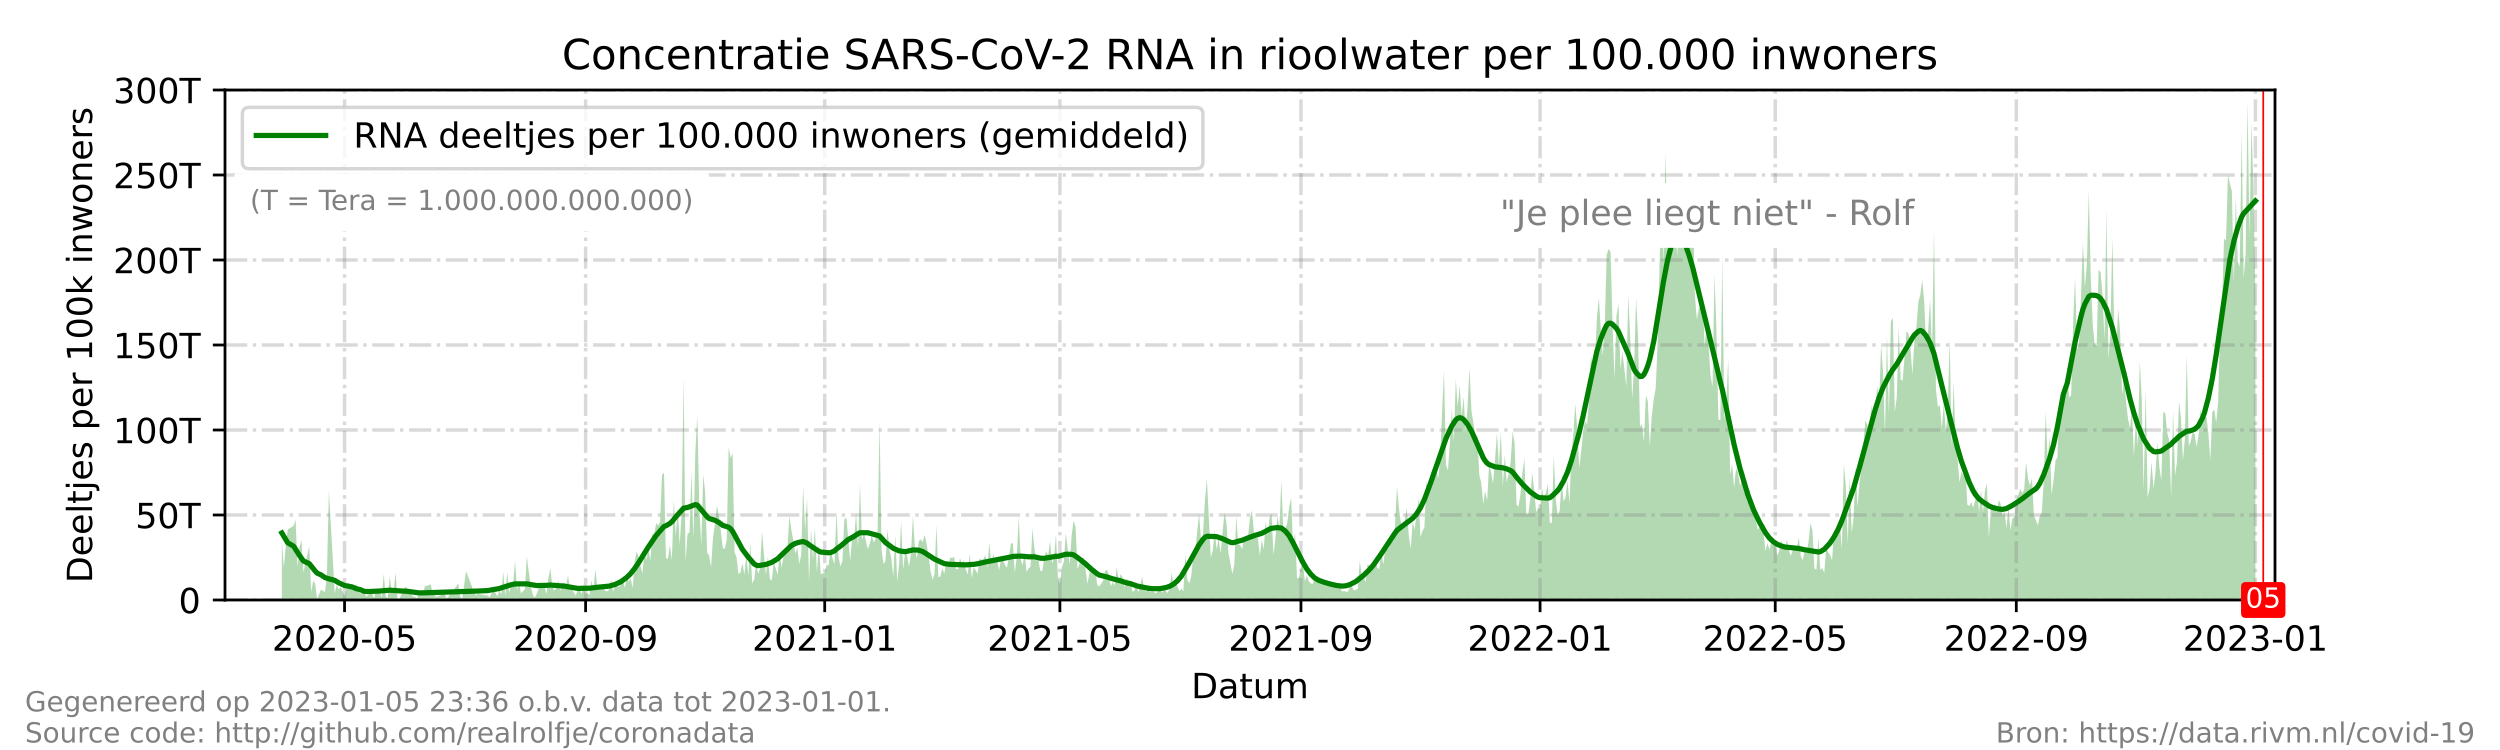 <?xml version="1.0" encoding="utf-8" standalone="no"?>
<!DOCTYPE svg PUBLIC "-//W3C//DTD SVG 1.1//EN"
  "http://www.w3.org/Graphics/SVG/1.1/DTD/svg11.dtd">
<!-- Created with matplotlib (https://matplotlib.org/) -->
<svg height="216pt" version="1.1" viewBox="0 0 720 216" width="720pt" xmlns="http://www.w3.org/2000/svg" xmlns:xlink="http://www.w3.org/1999/xlink">
 <defs>
  <style type="text/css">*{stroke-linecap:butt;stroke-linejoin:round;}</style>
 </defs>
 <g id="figure_1">
  <g id="patch_1">
   <path d="M 0 216 
L 720 216 
L 720 0 
L 0 0 
z
" style="fill:#ffffff;"/>
  </g>
  <g id="axes_1">
   <g id="patch_2">
    <path d="M 64.8 172.8 
L 655.2 172.8 
L 655.2 25.92 
L 64.8 25.92 
z
" style="fill:#ffffff;"/>
   </g>
   <g id="PolyCollection_1">
    <path clip-path="url(#p538028e2d2)" d="M 81.169 172.8 
L 81.169 172.8 
L 81.733 172.8 
L 82.298 172.8 
L 82.862 172.8 
L 84.555 172.8 
L 85.12 172.8 
L 85.684 172.8 
L 86.249 172.8 
L 86.813 172.8 
L 87.377 172.8 
L 89.071 172.8 
L 89.635 172.8 
L 90.2 172.8 
L 90.764 172.8 
L 91.328 172.8 
L 92.457 172.8 
L 93.022 172.8 
L 93.586 172.8 
L 94.151 172.8 
L 94.715 172.8 
L 96.408 172.8 
L 96.973 172.8 
L 97.537 172.8 
L 98.102 172.8 
L 98.666 172.8 
L 99.231 172.8 
L 100.359 172.8 
L 101.488 172.8 
L 102.053 172.8 
L 102.617 172.8 
L 103.746 172.8 
L 104.311 172.8 
L 104.875 172.8 
L 105.439 172.8 
L 106.004 172.8 
L 107.133 172.8 
L 107.697 172.8 
L 108.262 172.8 
L 108.826 172.8 
L 109.39 172.8 
L 109.955 172.8 
L 110.519 172.8 
L 111.084 172.8 
L 111.648 172.8 
L 112.213 172.8 
L 112.777 172.8 
L 113.341 172.8 
L 113.906 172.8 
L 114.47 172.8 
L 115.035 172.8 
L 116.728 172.8 
L 117.293 172.8 
L 117.857 172.8 
L 118.421 172.8 
L 118.986 172.8 
L 119.55 172.8 
L 120.115 172.8 
L 120.679 172.8 
L 121.244 172.8 
L 121.808 172.8 
L 122.372 172.8 
L 124.066 172.8 
L 124.63 172.8 
L 125.195 172.8 
L 125.759 172.8 
L 128.017 172.8 
L 128.581 172.8 
L 129.146 172.8 
L 131.403 172.8 
L 131.968 172.8 
L 132.532 172.8 
L 133.097 172.8 
L 134.226 172.8 
L 136.483 172.8 
L 137.048 172.8 
L 137.612 172.8 
L 140.434 172.8 
L 140.999 172.8 
L 142.128 172.8 
L 143.257 172.8 
L 143.821 172.8 
L 144.385 172.8 
L 144.95 172.8 
L 145.514 172.8 
L 146.079 172.8 
L 146.643 172.8 
L 147.208 172.8 
L 147.772 172.8 
L 148.337 172.8 
L 148.901 172.8 
L 149.465 172.8 
L 150.03 172.8 
L 150.594 172.8 
L 151.159 172.8 
L 151.723 172.8 
L 152.288 172.8 
L 152.852 172.8 
L 153.416 172.8 
L 153.981 172.8 
L 154.545 172.8 
L 155.674 172.8 
L 156.239 172.8 
L 156.803 172.8 
L 157.367 172.8 
L 157.932 172.8 
L 158.496 172.8 
L 159.061 172.8 
L 159.625 172.8 
L 160.19 172.8 
L 160.754 172.8 
L 161.319 172.8 
L 161.883 172.8 
L 162.447 172.8 
L 163.012 172.8 
L 163.576 172.8 
L 164.141 172.8 
L 164.705 172.8 
L 165.27 172.8 
L 165.834 172.8 
L 166.398 172.8 
L 166.963 172.8 
L 167.527 172.8 
L 168.092 172.8 
L 168.656 172.8 
L 169.221 172.8 
L 169.785 172.8 
L 170.35 172.8 
L 170.914 172.8 
L 171.478 172.8 
L 172.043 172.8 
L 172.607 172.8 
L 173.172 172.8 
L 173.736 172.8 
L 174.301 172.8 
L 174.865 172.8 
L 175.429 172.8 
L 175.994 172.8 
L 176.558 172.8 
L 177.123 172.8 
L 177.687 172.8 
L 178.252 172.8 
L 178.816 172.8 
L 179.38 172.8 
L 179.945 172.8 
L 180.509 172.8 
L 181.074 172.8 
L 181.638 172.8 
L 182.203 172.8 
L 182.767 172.8 
L 183.332 172.8 
L 183.896 172.8 
L 184.46 172.8 
L 185.025 172.8 
L 185.589 172.8 
L 186.154 172.8 
L 186.718 172.8 
L 187.283 172.8 
L 187.847 172.8 
L 188.411 172.8 
L 188.976 172.8 
L 189.54 172.8 
L 190.105 172.8 
L 190.669 172.8 
L 191.234 172.8 
L 191.798 172.8 
L 192.363 172.8 
L 192.927 172.8 
L 193.491 172.8 
L 194.056 172.8 
L 194.62 172.8 
L 195.185 172.8 
L 195.749 172.8 
L 196.314 172.8 
L 196.878 172.8 
L 197.442 172.8 
L 198.007 172.8 
L 198.571 172.8 
L 199.136 172.8 
L 199.7 172.8 
L 200.265 172.8 
L 200.829 172.8 
L 201.393 172.8 
L 201.958 172.8 
L 202.522 172.8 
L 203.087 172.8 
L 203.651 172.8 
L 204.216 172.8 
L 204.78 172.8 
L 205.345 172.8 
L 205.909 172.8 
L 206.473 172.8 
L 207.038 172.8 
L 207.602 172.8 
L 208.167 172.8 
L 208.731 172.8 
L 209.296 172.8 
L 209.86 172.8 
L 210.424 172.8 
L 210.989 172.8 
L 211.553 172.8 
L 212.118 172.8 
L 212.682 172.8 
L 213.247 172.8 
L 213.811 172.8 
L 214.376 172.8 
L 214.94 172.8 
L 215.504 172.8 
L 216.069 172.8 
L 216.633 172.8 
L 217.198 172.8 
L 217.762 172.8 
L 218.327 172.8 
L 218.891 172.8 
L 219.455 172.8 
L 220.02 172.8 
L 220.584 172.8 
L 221.149 172.8 
L 221.713 172.8 
L 222.278 172.8 
L 222.842 172.8 
L 223.407 172.8 
L 223.971 172.8 
L 224.535 172.8 
L 225.1 172.8 
L 225.664 172.8 
L 226.229 172.8 
L 226.793 172.8 
L 227.358 172.8 
L 227.922 172.8 
L 228.486 172.8 
L 229.051 172.8 
L 229.615 172.8 
L 230.18 172.8 
L 230.744 172.8 
L 231.309 172.8 
L 231.873 172.8 
L 232.437 172.8 
L 233.002 172.8 
L 233.566 172.8 
L 234.131 172.8 
L 234.695 172.8 
L 235.26 172.8 
L 235.824 172.8 
L 236.389 172.8 
L 237.517 172.8 
L 238.082 172.8 
L 238.646 172.8 
L 239.211 172.8 
L 239.775 172.8 
L 240.34 172.8 
L 240.904 172.8 
L 241.468 172.8 
L 242.033 172.8 
L 242.597 172.8 
L 243.162 172.8 
L 243.726 172.8 
L 244.291 172.8 
L 244.855 172.8 
L 245.42 172.8 
L 245.984 172.8 
L 246.548 172.8 
L 247.113 172.8 
L 247.677 172.8 
L 248.242 172.8 
L 248.806 172.8 
L 249.371 172.8 
L 249.935 172.8 
L 250.499 172.8 
L 251.064 172.8 
L 251.628 172.8 
L 252.193 172.8 
L 252.757 172.8 
L 253.322 172.8 
L 253.886 172.8 
L 254.45 172.8 
L 255.015 172.8 
L 255.579 172.8 
L 256.144 172.8 
L 256.708 172.8 
L 257.273 172.8 
L 257.837 172.8 
L 258.402 172.8 
L 258.966 172.8 
L 259.53 172.8 
L 260.095 172.8 
L 260.659 172.8 
L 261.224 172.8 
L 261.788 172.8 
L 262.353 172.8 
L 262.917 172.8 
L 263.481 172.8 
L 264.046 172.8 
L 264.61 172.8 
L 265.175 172.8 
L 265.739 172.8 
L 266.304 172.8 
L 266.868 172.8 
L 267.433 172.8 
L 267.997 172.8 
L 268.561 172.8 
L 269.126 172.8 
L 269.69 172.8 
L 270.255 172.8 
L 270.819 172.8 
L 271.384 172.8 
L 271.948 172.8 
L 272.512 172.8 
L 273.077 172.8 
L 273.641 172.8 
L 274.206 172.8 
L 274.77 172.8 
L 275.335 172.8 
L 275.899 172.8 
L 276.463 172.8 
L 277.028 172.8 
L 277.592 172.8 
L 278.157 172.8 
L 278.721 172.8 
L 279.286 172.8 
L 279.85 172.8 
L 280.415 172.8 
L 280.979 172.8 
L 281.543 172.8 
L 282.108 172.8 
L 282.672 172.8 
L 283.237 172.8 
L 283.801 172.8 
L 284.366 172.8 
L 284.93 172.8 
L 285.494 172.8 
L 286.059 172.8 
L 286.623 172.8 
L 287.188 172.8 
L 287.752 172.8 
L 288.317 172.8 
L 288.881 172.8 
L 289.446 172.8 
L 290.01 172.8 
L 290.574 172.8 
L 291.139 172.8 
L 291.703 172.8 
L 292.268 172.8 
L 292.832 172.8 
L 293.397 172.8 
L 293.961 172.8 
L 294.525 172.8 
L 295.09 172.8 
L 295.654 172.8 
L 296.219 172.8 
L 296.783 172.8 
L 297.348 172.8 
L 297.912 172.8 
L 298.476 172.8 
L 299.041 172.8 
L 299.605 172.8 
L 300.17 172.8 
L 300.734 172.8 
L 301.299 172.8 
L 301.863 172.8 
L 302.428 172.8 
L 302.992 172.8 
L 303.556 172.8 
L 304.121 172.8 
L 304.685 172.8 
L 305.25 172.8 
L 305.814 172.8 
L 306.379 172.8 
L 306.943 172.8 
L 307.507 172.8 
L 308.072 172.8 
L 308.636 172.8 
L 309.201 172.8 
L 309.765 172.8 
L 310.33 172.8 
L 310.894 172.8 
L 311.459 172.8 
L 312.023 172.8 
L 312.587 172.8 
L 313.152 172.8 
L 313.716 172.8 
L 314.281 172.8 
L 314.845 172.8 
L 315.41 172.8 
L 315.974 172.8 
L 316.538 172.8 
L 317.667 172.8 
L 318.232 172.8 
L 318.796 172.8 
L 319.361 172.8 
L 319.925 172.8 
L 320.489 172.8 
L 321.054 172.8 
L 321.618 172.8 
L 322.183 172.8 
L 322.747 172.8 
L 323.312 172.8 
L 323.876 172.8 
L 324.441 172.8 
L 325.569 172.8 
L 326.134 172.8 
L 326.698 172.8 
L 327.263 172.8 
L 327.827 172.8 
L 328.956 172.8 
L 329.52 172.8 
L 330.085 172.8 
L 330.649 172.8 
L 331.214 172.8 
L 331.778 172.8 
L 332.907 172.8 
L 333.472 172.8 
L 334.036 172.8 
L 334.6 172.8 
L 335.165 172.8 
L 335.729 172.8 
L 336.294 172.8 
L 336.858 172.8 
L 337.423 172.8 
L 337.987 172.8 
L 338.551 172.8 
L 339.116 172.8 
L 339.68 172.8 
L 340.245 172.8 
L 340.809 172.8 
L 341.374 172.8 
L 341.938 172.8 
L 342.502 172.8 
L 343.067 172.8 
L 343.631 172.8 
L 344.196 172.8 
L 344.76 172.8 
L 345.325 172.8 
L 345.889 172.8 
L 346.454 172.8 
L 347.018 172.8 
L 347.582 172.8 
L 348.711 172.8 
L 349.276 172.8 
L 349.84 172.8 
L 350.405 172.8 
L 350.969 172.8 
L 351.533 172.8 
L 352.098 172.8 
L 352.662 172.8 
L 353.227 172.8 
L 353.791 172.8 
L 354.356 172.8 
L 354.92 172.8 
L 355.485 172.8 
L 356.049 172.8 
L 356.613 172.8 
L 357.178 172.8 
L 357.742 172.8 
L 358.307 172.8 
L 358.871 172.8 
L 359.436 172.8 
L 360 172.8 
L 360.564 172.8 
L 361.129 172.8 
L 361.693 172.8 
L 362.258 172.8 
L 362.822 172.8 
L 363.387 172.8 
L 363.951 172.8 
L 364.515 172.8 
L 365.08 172.8 
L 365.644 172.8 
L 366.209 172.8 
L 366.773 172.8 
L 367.338 172.8 
L 367.902 172.8 
L 368.467 172.8 
L 369.031 172.8 
L 369.595 172.8 
L 370.16 172.8 
L 370.724 172.8 
L 371.289 172.8 
L 371.853 172.8 
L 372.418 172.8 
L 372.982 172.8 
L 373.546 172.8 
L 374.111 172.8 
L 374.675 172.8 
L 375.24 172.8 
L 375.804 172.8 
L 376.369 172.8 
L 376.933 172.8 
L 377.498 172.8 
L 378.062 172.8 
L 378.626 172.8 
L 379.191 172.8 
L 379.755 172.8 
L 380.32 172.8 
L 380.884 172.8 
L 381.449 172.8 
L 382.013 172.8 
L 382.577 172.8 
L 383.142 172.8 
L 383.706 172.8 
L 384.271 172.8 
L 384.835 172.8 
L 385.4 172.8 
L 385.964 172.8 
L 386.528 172.8 
L 387.093 172.8 
L 387.657 172.8 
L 388.222 172.8 
L 388.786 172.8 
L 389.351 172.8 
L 389.915 172.8 
L 390.48 172.8 
L 391.044 172.8 
L 391.608 172.8 
L 392.173 172.8 
L 392.737 172.8 
L 393.302 172.8 
L 393.866 172.8 
L 394.431 172.8 
L 394.995 172.8 
L 395.559 172.8 
L 396.124 172.8 
L 396.688 172.8 
L 397.253 172.8 
L 397.817 172.8 
L 398.382 172.8 
L 398.946 172.8 
L 399.511 172.8 
L 400.075 172.8 
L 400.639 172.8 
L 401.204 172.8 
L 401.768 172.8 
L 402.333 172.8 
L 402.897 172.8 
L 403.462 172.8 
L 404.026 172.8 
L 404.59 172.8 
L 405.155 172.8 
L 405.719 172.8 
L 406.284 172.8 
L 406.848 172.8 
L 407.413 172.8 
L 407.977 172.8 
L 408.541 172.8 
L 409.106 172.8 
L 409.67 172.8 
L 410.235 172.8 
L 410.799 172.8 
L 411.364 172.8 
L 411.928 172.8 
L 412.493 172.8 
L 413.057 172.8 
L 413.621 172.8 
L 414.186 172.8 
L 414.75 172.8 
L 415.315 172.8 
L 415.879 172.8 
L 416.444 172.8 
L 417.008 172.8 
L 417.572 172.8 
L 418.137 172.8 
L 418.701 172.8 
L 419.266 172.8 
L 419.83 172.8 
L 420.395 172.8 
L 420.959 172.8 
L 421.524 172.8 
L 422.088 172.8 
L 422.652 172.8 
L 423.217 172.8 
L 423.781 172.8 
L 424.346 172.8 
L 424.91 172.8 
L 425.475 172.8 
L 426.039 172.8 
L 426.603 172.8 
L 427.168 172.8 
L 427.732 172.8 
L 428.297 172.8 
L 428.861 172.8 
L 429.426 172.8 
L 429.99 172.8 
L 430.554 172.8 
L 431.119 172.8 
L 431.683 172.8 
L 432.248 172.8 
L 432.812 172.8 
L 433.377 172.8 
L 433.941 172.8 
L 434.506 172.8 
L 435.07 172.8 
L 435.634 172.8 
L 436.199 172.8 
L 436.763 172.8 
L 437.328 172.8 
L 437.892 172.8 
L 438.457 172.8 
L 439.021 172.8 
L 439.585 172.8 
L 440.15 172.8 
L 440.714 172.8 
L 441.279 172.8 
L 441.843 172.8 
L 442.408 172.8 
L 442.972 172.8 
L 443.537 172.8 
L 444.101 172.8 
L 444.665 172.8 
L 445.23 172.8 
L 445.794 172.8 
L 446.359 172.8 
L 446.923 172.8 
L 447.488 172.8 
L 448.052 172.8 
L 448.616 172.8 
L 449.181 172.8 
L 449.745 172.8 
L 450.31 172.8 
L 450.874 172.8 
L 451.439 172.8 
L 452.003 172.8 
L 452.567 172.8 
L 453.132 172.8 
L 453.696 172.8 
L 454.261 172.8 
L 454.825 172.8 
L 455.39 172.8 
L 455.954 172.8 
L 456.519 172.8 
L 457.083 172.8 
L 457.647 172.8 
L 458.212 172.8 
L 458.776 172.8 
L 459.341 172.8 
L 459.905 172.8 
L 460.47 172.8 
L 461.034 172.8 
L 461.598 172.8 
L 462.163 172.8 
L 462.727 172.8 
L 463.292 172.8 
L 463.856 172.8 
L 464.421 172.8 
L 464.985 172.8 
L 465.55 172.8 
L 466.114 172.8 
L 466.678 172.8 
L 467.243 172.8 
L 467.807 172.8 
L 468.372 172.8 
L 468.936 172.8 
L 469.501 172.8 
L 470.065 172.8 
L 470.629 172.8 
L 471.194 172.8 
L 471.758 172.8 
L 472.323 172.8 
L 472.887 172.8 
L 473.452 172.8 
L 474.016 172.8 
L 474.58 172.8 
L 475.145 172.8 
L 475.709 172.8 
L 476.274 172.8 
L 476.838 172.8 
L 477.403 172.8 
L 477.967 172.8 
L 478.532 172.8 
L 479.096 172.8 
L 479.66 172.8 
L 480.225 172.8 
L 480.789 172.8 
L 481.354 172.8 
L 481.918 172.8 
L 482.483 172.8 
L 483.047 172.8 
L 483.611 172.8 
L 484.176 172.8 
L 484.74 172.8 
L 485.305 172.8 
L 485.869 172.8 
L 486.434 172.8 
L 486.998 172.8 
L 487.563 172.8 
L 488.127 172.8 
L 488.691 172.8 
L 489.256 172.8 
L 489.82 172.8 
L 490.385 172.8 
L 490.949 172.8 
L 491.514 172.8 
L 492.078 172.8 
L 492.642 172.8 
L 493.207 172.8 
L 493.771 172.8 
L 494.336 172.8 
L 494.9 172.8 
L 495.465 172.8 
L 496.029 172.8 
L 496.593 172.8 
L 497.158 172.8 
L 497.722 172.8 
L 498.287 172.8 
L 498.851 172.8 
L 499.416 172.8 
L 499.98 172.8 
L 500.545 172.8 
L 501.109 172.8 
L 501.673 172.8 
L 502.238 172.8 
L 502.802 172.8 
L 503.367 172.8 
L 503.931 172.8 
L 504.496 172.8 
L 505.06 172.8 
L 505.624 172.8 
L 506.189 172.8 
L 506.753 172.8 
L 507.318 172.8 
L 507.882 172.8 
L 508.447 172.8 
L 509.011 172.8 
L 509.576 172.8 
L 510.14 172.8 
L 510.704 172.8 
L 511.269 172.8 
L 511.833 172.8 
L 512.398 172.8 
L 512.962 172.8 
L 513.527 172.8 
L 514.091 172.8 
L 514.655 172.8 
L 515.22 172.8 
L 515.784 172.8 
L 516.349 172.8 
L 516.913 172.8 
L 517.478 172.8 
L 518.042 172.8 
L 518.607 172.8 
L 519.171 172.8 
L 519.735 172.8 
L 520.3 172.8 
L 520.864 172.8 
L 521.429 172.8 
L 521.993 172.8 
L 522.558 172.8 
L 523.122 172.8 
L 523.686 172.8 
L 524.251 172.8 
L 524.815 172.8 
L 525.38 172.8 
L 525.944 172.8 
L 526.509 172.8 
L 527.073 172.8 
L 527.637 172.8 
L 528.202 172.8 
L 528.766 172.8 
L 529.331 172.8 
L 529.895 172.8 
L 530.46 172.8 
L 531.024 172.8 
L 531.589 172.8 
L 532.153 172.8 
L 532.717 172.8 
L 533.282 172.8 
L 533.846 172.8 
L 534.411 172.8 
L 534.975 172.8 
L 535.54 172.8 
L 536.104 172.8 
L 536.668 172.8 
L 537.233 172.8 
L 537.797 172.8 
L 538.362 172.8 
L 538.926 172.8 
L 539.491 172.8 
L 540.055 172.8 
L 540.62 172.8 
L 541.184 172.8 
L 541.748 172.8 
L 542.313 172.8 
L 542.877 172.8 
L 543.442 172.8 
L 544.006 172.8 
L 544.571 172.8 
L 545.135 172.8 
L 545.699 172.8 
L 546.264 172.8 
L 546.828 172.8 
L 547.393 172.8 
L 547.957 172.8 
L 548.522 172.8 
L 549.086 172.8 
L 549.65 172.8 
L 550.215 172.8 
L 550.779 172.8 
L 551.344 172.8 
L 551.908 172.8 
L 552.473 172.8 
L 553.037 172.8 
L 553.602 172.8 
L 554.166 172.8 
L 554.73 172.8 
L 555.295 172.8 
L 555.859 172.8 
L 556.424 172.8 
L 556.988 172.8 
L 557.553 172.8 
L 558.117 172.8 
L 558.681 172.8 
L 559.246 172.8 
L 559.81 172.8 
L 560.375 172.8 
L 560.939 172.8 
L 561.504 172.8 
L 562.068 172.8 
L 562.633 172.8 
L 563.197 172.8 
L 563.761 172.8 
L 564.326 172.8 
L 564.89 172.8 
L 565.455 172.8 
L 566.019 172.8 
L 566.584 172.8 
L 567.148 172.8 
L 567.712 172.8 
L 568.277 172.8 
L 568.841 172.8 
L 569.406 172.8 
L 569.97 172.8 
L 570.535 172.8 
L 571.099 172.8 
L 571.663 172.8 
L 572.228 172.8 
L 572.792 172.8 
L 573.357 172.8 
L 573.921 172.8 
L 574.486 172.8 
L 575.05 172.8 
L 575.615 172.8 
L 576.179 172.8 
L 576.743 172.8 
L 577.308 172.8 
L 577.872 172.8 
L 578.437 172.8 
L 579.001 172.8 
L 579.566 172.8 
L 580.13 172.8 
L 580.694 172.8 
L 581.259 172.8 
L 581.823 172.8 
L 582.388 172.8 
L 582.952 172.8 
L 583.517 172.8 
L 584.081 172.8 
L 584.646 172.8 
L 585.21 172.8 
L 585.774 172.8 
L 586.339 172.8 
L 586.903 172.8 
L 587.468 172.8 
L 588.032 172.8 
L 588.597 172.8 
L 589.161 172.8 
L 589.725 172.8 
L 590.29 172.8 
L 590.854 172.8 
L 591.419 172.8 
L 591.983 172.8 
L 592.548 172.8 
L 593.112 172.8 
L 593.676 172.8 
L 594.241 172.8 
L 595.37 172.8 
L 595.934 172.8 
L 596.499 172.8 
L 597.063 172.8 
L 597.628 172.8 
L 598.192 172.8 
L 598.756 172.8 
L 599.321 172.8 
L 599.885 172.8 
L 600.45 172.8 
L 601.014 172.8 
L 601.579 172.8 
L 602.143 172.8 
L 602.707 172.8 
L 603.272 172.8 
L 603.836 172.8 
L 604.401 172.8 
L 604.965 172.8 
L 605.53 172.8 
L 606.094 172.8 
L 606.659 172.8 
L 607.223 172.8 
L 607.787 172.8 
L 608.352 172.8 
L 608.916 172.8 
L 609.481 172.8 
L 610.045 172.8 
L 610.61 172.8 
L 611.174 172.8 
L 611.738 172.8 
L 612.303 172.8 
L 612.867 172.8 
L 613.432 172.8 
L 613.996 172.8 
L 614.561 172.8 
L 615.125 172.8 
L 615.689 172.8 
L 616.254 172.8 
L 616.818 172.8 
L 617.383 172.8 
L 617.947 172.8 
L 618.512 172.8 
L 619.076 172.8 
L 619.641 172.8 
L 620.205 172.8 
L 620.769 172.8 
L 621.334 172.8 
L 621.898 172.8 
L 622.463 172.8 
L 623.027 172.8 
L 623.592 172.8 
L 624.156 172.8 
L 624.72 172.8 
L 625.285 172.8 
L 625.849 172.8 
L 626.414 172.8 
L 626.978 172.8 
L 627.543 172.8 
L 628.107 172.8 
L 628.672 172.8 
L 629.236 172.8 
L 629.8 172.8 
L 630.365 172.8 
L 630.929 172.8 
L 631.494 172.8 
L 632.058 172.8 
L 632.623 172.8 
L 633.187 172.8 
L 633.751 172.8 
L 634.316 172.8 
L 634.88 172.8 
L 635.445 172.8 
L 636.009 172.8 
L 636.574 172.8 
L 637.138 172.8 
L 637.702 172.8 
L 638.267 172.8 
L 638.831 172.8 
L 639.396 172.8 
L 639.96 172.8 
L 640.525 172.8 
L 641.089 172.8 
L 641.654 172.8 
L 642.218 172.8 
L 642.782 172.8 
L 643.347 172.8 
L 643.911 172.8 
L 644.476 172.8 
L 645.04 172.8 
L 645.605 172.8 
L 646.169 172.8 
L 646.733 172.8 
L 647.298 172.8 
L 647.862 172.8 
L 648.427 172.8 
L 648.991 172.8 
L 649.556 172.8 
L 649.556 172.8 
L 649.556 84.536 
L 648.991 54.979 
L 648.427 34.918 
L 647.862 68.556 
L 647.298 28.958 
L 646.733 73.124 
L 646.169 80.172 
L 645.605 38.132 
L 645.04 76.873 
L 644.476 75.325 
L 643.911 56.476 
L 643.347 81.545 
L 642.782 55.025 
L 642.218 52.907 
L 641.654 50.291 
L 641.089 69.252 
L 640.525 68.743 
L 639.96 87.469 
L 639.396 93.199 
L 638.831 115.537 
L 638.267 121.791 
L 637.702 117.94 
L 637.138 118.709 
L 636.574 132.571 
L 636.009 124.807 
L 635.445 119.896 
L 634.88 120.59 
L 634.316 121.386 
L 633.751 117.958 
L 633.187 125.452 
L 632.623 128.696 
L 632.058 125.009 
L 631.494 124.518 
L 630.929 127.053 
L 630.365 128.518 
L 629.8 102.217 
L 629.236 126.463 
L 628.672 132.582 
L 628.107 120.231 
L 627.543 115.594 
L 626.978 132.903 
L 626.414 136.924 
L 625.849 118.396 
L 625.285 143.15 
L 624.72 126.742 
L 624.156 124.596 
L 623.592 118.978 
L 623.027 118.613 
L 622.463 138.377 
L 621.898 134.503 
L 621.334 127.48 
L 620.769 136.107 
L 620.205 140.789 
L 619.641 133 
L 619.076 140.668 
L 618.512 143.33 
L 617.947 111.765 
L 617.383 141.263 
L 616.818 114.714 
L 616.254 103.964 
L 615.689 128.531 
L 615.125 121.192 
L 614.561 131.304 
L 613.996 117.718 
L 613.432 123.356 
L 612.867 120.601 
L 612.303 115.716 
L 611.738 109.38 
L 611.174 113.611 
L 610.61 95.981 
L 610.045 88.901 
L 609.481 100.057 
L 608.916 95.413 
L 608.352 68.305 
L 607.787 95.526 
L 607.223 103.47 
L 606.659 60.196 
L 606.094 97.821 
L 605.53 84.939 
L 604.965 78.41 
L 604.401 77.684 
L 603.836 99.656 
L 603.272 99.21 
L 602.707 93.382 
L 602.143 79.896 
L 601.579 54.833 
L 601.014 76.122 
L 600.45 82.805 
L 599.885 69.894 
L 599.321 85.459 
L 598.756 98.857 
L 598.192 100.662 
L 597.628 79.783 
L 597.063 93.256 
L 596.499 113.78 
L 595.934 114.478 
L 595.37 108.255 
L 594.241 117.525 
L 593.676 116.109 
L 593.112 115.661 
L 592.548 131.669 
L 591.983 132.698 
L 591.419 138.293 
L 590.854 142.452 
L 590.29 125.729 
L 589.725 132.503 
L 589.161 118.558 
L 588.597 138.834 
L 588.032 147.586 
L 587.468 148.587 
L 586.903 151.261 
L 586.339 149.814 
L 585.774 148.531 
L 585.21 137.699 
L 584.646 139.831 
L 584.081 137.903 
L 583.517 133.109 
L 582.952 140.997 
L 582.388 142.036 
L 581.823 140.751 
L 581.259 142.611 
L 580.694 144.014 
L 580.13 149.01 
L 579.566 149.294 
L 579.001 152.739 
L 578.437 146.057 
L 577.872 152.139 
L 577.308 147.343 
L 576.743 148.659 
L 576.179 145.086 
L 575.615 144.062 
L 575.05 147.697 
L 574.486 145.168 
L 573.921 145.699 
L 573.357 146.229 
L 572.792 155.011 
L 572.228 139.253 
L 571.663 141.455 
L 571.099 147.569 
L 570.535 141.179 
L 569.97 147.644 
L 569.406 140.366 
L 568.841 144.16 
L 568.277 146.229 
L 567.712 144.566 
L 567.148 145.776 
L 566.584 145.329 
L 566.019 133.65 
L 565.455 137.083 
L 564.89 135.864 
L 564.326 138.908 
L 563.761 131.827 
L 563.197 126.644 
L 562.633 109.948 
L 562.068 128.681 
L 561.504 97.289 
L 560.939 119.221 
L 560.375 124.212 
L 559.81 116.093 
L 559.246 123.441 
L 558.681 116.588 
L 558.117 117.29 
L 557.553 112.252 
L 556.988 66.103 
L 556.424 101.561 
L 555.859 86.044 
L 555.295 95.398 
L 554.73 99.5 
L 554.166 86.793 
L 553.602 80.665 
L 553.037 84.948 
L 552.473 86.974 
L 551.908 94.466 
L 551.344 98.175 
L 550.779 107.814 
L 550.215 100.457 
L 549.65 96.03 
L 549.086 95.412 
L 548.522 102.505 
L 547.957 109.645 
L 547.393 109.336 
L 546.828 93.997 
L 546.264 114.507 
L 545.699 118.619 
L 545.135 91.506 
L 544.571 92.582 
L 544.006 119.488 
L 543.442 96.432 
L 542.877 125.189 
L 542.313 106.946 
L 541.748 99.328 
L 541.184 116.35 
L 540.62 111.067 
L 540.055 118.944 
L 539.491 122.909 
L 538.926 116.535 
L 538.362 125.532 
L 537.797 122.5 
L 537.233 120.98 
L 536.668 128.103 
L 536.104 134.731 
L 535.54 138.925 
L 534.975 145.985 
L 534.411 134.279 
L 533.846 148.902 
L 533.282 153.461 
L 532.717 137.325 
L 532.153 156.569 
L 531.589 139.882 
L 531.024 133.648 
L 530.46 158.001 
L 529.895 151.106 
L 529.331 153.318 
L 528.766 153.573 
L 528.202 152.794 
L 527.637 161.335 
L 527.073 159.916 
L 526.509 159.003 
L 525.944 158.039 
L 525.38 164.983 
L 524.815 163.604 
L 524.251 164.111 
L 523.686 154.935 
L 523.122 164.083 
L 522.558 163.688 
L 521.993 152.883 
L 521.429 150.625 
L 520.864 155.904 
L 520.3 159.458 
L 519.735 158.646 
L 519.171 161.354 
L 518.607 160.018 
L 518.042 154.695 
L 517.478 158.082 
L 516.913 157.518 
L 516.349 158.263 
L 515.784 160.112 
L 515.22 158.514 
L 514.655 155.565 
L 514.091 157.564 
L 513.527 157.29 
L 512.962 155.632 
L 512.398 158.733 
L 511.833 159.981 
L 511.269 156.409 
L 510.704 155.018 
L 510.14 156.059 
L 509.576 158.309 
L 509.011 156.341 
L 508.447 158.757 
L 507.882 153.409 
L 507.318 152.037 
L 506.753 152.035 
L 506.189 152.38 
L 505.624 149.666 
L 505.06 147.737 
L 504.496 146.43 
L 503.931 141.037 
L 503.367 141.159 
L 502.802 140.254 
L 502.238 135.263 
L 501.673 138.518 
L 501.109 139.805 
L 500.545 136.008 
L 499.98 134.966 
L 499.416 140.417 
L 498.851 133.636 
L 498.287 136.83 
L 497.722 103.061 
L 497.158 117.311 
L 496.593 120.74 
L 496.029 73.657 
L 495.465 120.924 
L 494.9 120.876 
L 494.336 95.359 
L 493.771 78.864 
L 493.207 111.313 
L 492.642 108.223 
L 492.078 99.692 
L 491.514 93.122 
L 490.949 99.828 
L 490.385 86.713 
L 489.82 87.905 
L 489.256 88.816 
L 488.691 91.992 
L 488.127 84.898 
L 487.563 58.867 
L 486.998 62.691 
L 486.434 63.77 
L 485.869 68.741 
L 485.305 67.578 
L 484.74 71.642 
L 484.176 62.784 
L 483.611 57.78 
L 483.047 73.868 
L 482.483 65.025 
L 481.918 60.155 
L 481.354 63.589 
L 480.789 68.094 
L 480.225 69.748 
L 479.66 43.971 
L 479.096 76.065 
L 478.532 56.699 
L 477.967 75.702 
L 477.403 98.859 
L 476.838 111.836 
L 476.274 114.938 
L 475.709 119.836 
L 475.145 128.404 
L 474.58 115.573 
L 474.016 113.883 
L 473.452 127.107 
L 472.887 122.136 
L 472.323 122.959 
L 471.758 97.042 
L 471.194 85.837 
L 470.629 105.66 
L 470.065 114.907 
L 469.501 97.319 
L 468.936 84.702 
L 468.372 111.327 
L 467.807 106.232 
L 467.243 101.293 
L 466.678 106.201 
L 466.114 87.478 
L 465.55 90.967 
L 464.985 109.16 
L 464.421 93.71 
L 463.856 72.576 
L 463.292 71.707 
L 462.727 73.397 
L 462.163 93.753 
L 461.598 102.533 
L 461.034 95.016 
L 460.47 85.715 
L 459.905 91.386 
L 459.341 104.164 
L 458.776 106.782 
L 458.212 102.502 
L 457.647 115.471 
L 457.083 122.245 
L 456.519 121.184 
L 455.954 124.094 
L 455.39 129.967 
L 454.825 134.8 
L 454.261 123.809 
L 453.696 116.211 
L 453.132 124.861 
L 452.567 130.772 
L 452.003 144.96 
L 451.439 138.338 
L 450.874 143.235 
L 450.31 144.399 
L 449.745 138.114 
L 449.181 147.112 
L 448.616 148.322 
L 448.052 143.598 
L 447.488 131.056 
L 446.923 150.721 
L 446.359 150.46 
L 445.794 139.398 
L 445.23 141.891 
L 444.665 143.96 
L 444.101 140.598 
L 443.537 146.419 
L 442.972 146.391 
L 442.408 147.477 
L 441.843 141.128 
L 441.279 136.137 
L 440.714 143.684 
L 440.15 147.983 
L 439.585 148.181 
L 439.021 131.918 
L 438.457 136.129 
L 437.892 142.261 
L 437.328 145.906 
L 436.763 145.349 
L 436.199 127.523 
L 435.634 124.297 
L 435.07 132.948 
L 434.506 136.248 
L 433.941 138.871 
L 433.377 131.118 
L 432.812 140.022 
L 432.248 124.445 
L 431.683 134.014 
L 431.119 124.621 
L 430.554 132.555 
L 429.99 139.258 
L 429.426 135.921 
L 428.861 133.499 
L 428.297 144.213 
L 427.732 141.439 
L 427.168 145.129 
L 426.603 138.999 
L 426.039 136.881 
L 425.475 125.484 
L 424.91 125.419 
L 424.346 121.747 
L 423.781 118.386 
L 423.217 105.965 
L 422.652 116.948 
L 422.088 124.224 
L 421.524 114.286 
L 420.959 119.981 
L 420.395 110.926 
L 419.83 117.12 
L 419.266 109.134 
L 418.701 127.225 
L 418.137 117.748 
L 417.572 127.428 
L 417.008 135.438 
L 416.444 133.872 
L 415.879 106.677 
L 415.315 118.686 
L 414.75 132.666 
L 414.186 137.816 
L 413.621 134.746 
L 413.057 136.295 
L 412.493 135.158 
L 411.928 137.637 
L 411.364 142.733 
L 410.799 138.431 
L 410.235 151.871 
L 409.67 152.887 
L 409.106 154.75 
L 408.541 143.42 
L 407.977 148.159 
L 407.413 152.51 
L 406.848 150.308 
L 406.284 158.089 
L 405.719 154.164 
L 405.155 146.204 
L 404.59 149.874 
L 404.026 152.299 
L 403.462 150.618 
L 402.897 146.398 
L 402.333 140.02 
L 401.768 151.349 
L 401.204 156.131 
L 400.639 153.825 
L 400.075 157.66 
L 399.511 158.207 
L 398.946 158.216 
L 398.382 162.571 
L 397.817 158.596 
L 397.253 163.881 
L 396.688 163.58 
L 396.124 161.475 
L 395.559 163.611 
L 394.995 163.783 
L 394.431 162.974 
L 393.866 162.445 
L 393.302 167.737 
L 392.737 166.09 
L 392.173 165.779 
L 391.608 161.523 
L 391.044 169.523 
L 390.48 169.858 
L 389.915 170.103 
L 389.351 168.925 
L 388.786 168.913 
L 388.222 170.394 
L 387.657 170.409 
L 387.093 170.178 
L 386.528 170.383 
L 385.964 169.035 
L 385.4 168.337 
L 384.835 167.939 
L 384.271 168.397 
L 383.706 168.425 
L 383.142 167.294 
L 382.577 168.253 
L 382.013 168.415 
L 381.449 168.115 
L 380.884 166.823 
L 380.32 167.292 
L 379.755 166.646 
L 379.191 167.11 
L 378.626 166.15 
L 378.062 168.288 
L 377.498 168.031 
L 376.933 167.438 
L 376.369 165.7 
L 375.804 167.38 
L 375.24 162.024 
L 374.675 163.249 
L 374.111 166.309 
L 373.546 166.618 
L 372.982 153.365 
L 372.418 157.6 
L 371.853 143.435 
L 371.289 145.972 
L 370.724 150.635 
L 370.16 152.471 
L 369.595 152.835 
L 369.031 138.186 
L 368.467 152.017 
L 367.902 148.766 
L 367.338 154.729 
L 366.773 159.908 
L 366.209 147.839 
L 365.644 149.045 
L 365.08 154.389 
L 364.515 150.179 
L 363.951 158.152 
L 363.387 155.551 
L 362.822 160.009 
L 362.258 154.869 
L 361.693 154.955 
L 361.129 153.222 
L 360.564 147.03 
L 360 149.139 
L 359.436 154.455 
L 358.871 156.29 
L 358.307 154.726 
L 357.742 158.141 
L 357.178 157.059 
L 356.613 156.777 
L 356.049 148.614 
L 355.485 162.599 
L 354.92 165.287 
L 354.356 162.267 
L 353.791 159.246 
L 353.227 150.614 
L 352.662 147.639 
L 352.098 153.051 
L 351.533 159.398 
L 350.969 154.937 
L 350.405 158.265 
L 349.84 152.671 
L 349.276 158.494 
L 348.711 160.622 
L 347.582 137.912 
L 347.018 144.169 
L 346.454 154.007 
L 345.889 155.454 
L 345.325 147.862 
L 344.76 153.4 
L 344.196 159.278 
L 343.631 159.96 
L 343.067 166.001 
L 342.502 168.005 
L 341.938 166.915 
L 341.374 159.546 
L 340.809 170.303 
L 340.245 169.535 
L 339.68 170.251 
L 339.116 168.962 
L 338.551 167.763 
L 337.987 168.39 
L 337.423 164.99 
L 336.858 169.44 
L 336.294 170.797 
L 335.729 170.158 
L 335.165 169.732 
L 334.6 170.699 
L 334.036 168.806 
L 333.472 170.35 
L 332.907 170.872 
L 331.778 170.206 
L 331.214 170.581 
L 330.649 168.121 
L 330.085 170.451 
L 329.52 169.815 
L 328.956 166.161 
L 327.827 170.641 
L 327.263 168.057 
L 326.698 170.145 
L 326.134 170.386 
L 325.569 167.588 
L 324.441 166.726 
L 323.876 169.231 
L 323.312 166.393 
L 322.747 165.33 
L 322.183 167.226 
L 321.618 163.276 
L 321.054 168.579 
L 320.489 167.667 
L 319.925 168.831 
L 319.361 165.595 
L 318.796 164.016 
L 318.232 164.525 
L 317.667 167.37 
L 316.538 168.915 
L 315.974 168.362 
L 315.41 163.655 
L 314.845 164.343 
L 314.281 162.756 
L 313.716 165.39 
L 313.152 168.096 
L 312.587 163.609 
L 312.023 160.385 
L 311.459 161.161 
L 310.894 162.271 
L 310.33 163.922 
L 309.765 151.75 
L 309.201 149.945 
L 308.636 154.084 
L 308.072 162.593 
L 307.507 158.067 
L 306.943 153.561 
L 306.379 161.856 
L 305.814 163.289 
L 305.25 168.2 
L 304.685 166.413 
L 304.121 154.043 
L 303.556 160.558 
L 302.992 162.277 
L 302.428 155.824 
L 301.863 159.887 
L 301.299 158.763 
L 300.734 160.666 
L 300.17 164.434 
L 299.605 164.438 
L 299.041 161.114 
L 298.476 161.515 
L 297.912 158.033 
L 297.348 152.16 
L 296.783 163.211 
L 296.219 163.674 
L 295.654 164.747 
L 295.09 159.253 
L 294.525 162.749 
L 293.961 161.041 
L 293.397 148.873 
L 292.832 160.267 
L 292.268 164.93 
L 291.703 156.46 
L 291.139 156.527 
L 290.574 160.279 
L 290.01 163.505 
L 289.446 162.776 
L 288.881 161.266 
L 288.317 160.9 
L 287.752 164.176 
L 287.188 161.654 
L 286.623 161.832 
L 286.059 159.609 
L 285.494 162.552 
L 284.93 156.296 
L 284.366 163.524 
L 283.801 159.849 
L 283.237 161.124 
L 282.672 161.182 
L 282.108 160.897 
L 281.543 165.253 
L 280.979 164.208 
L 280.415 163.401 
L 279.85 166.487 
L 279.286 159.387 
L 278.721 165.465 
L 278.157 164.012 
L 277.592 161.451 
L 277.028 162.176 
L 276.463 160.762 
L 275.899 163.848 
L 275.335 163.934 
L 274.77 160.349 
L 274.206 160.739 
L 273.641 160.542 
L 273.077 163.141 
L 272.512 162.161 
L 271.948 165.185 
L 271.384 163.657 
L 270.819 166.008 
L 270.255 166.234 
L 269.69 151.205 
L 269.126 165.342 
L 268.561 166.986 
L 267.997 164.458 
L 267.433 160.172 
L 266.868 156.674 
L 266.304 154.053 
L 265.739 156.107 
L 265.175 155.321 
L 264.61 155.837 
L 264.046 160.95 
L 263.481 157.561 
L 262.917 148.529 
L 262.353 159.533 
L 261.788 163.213 
L 261.224 159.924 
L 260.659 159.386 
L 260.095 163.959 
L 259.53 149.991 
L 258.966 162.267 
L 258.402 167.483 
L 257.837 154.031 
L 257.273 166.117 
L 256.708 160.943 
L 256.144 158.036 
L 255.579 152.472 
L 255.015 161.677 
L 254.45 162.372 
L 253.886 158.451 
L 253.322 121.163 
L 252.757 152.987 
L 252.193 155.091 
L 251.628 156.256 
L 251.064 154.278 
L 250.499 156.538 
L 249.935 158.15 
L 249.371 155.711 
L 248.806 153.498 
L 248.242 155.415 
L 247.677 139.34 
L 247.113 157.684 
L 246.548 147.512 
L 245.984 155.255 
L 245.42 154.891 
L 244.855 161.428 
L 244.291 155.009 
L 243.726 149.016 
L 243.162 149.712 
L 242.597 161.698 
L 242.033 163.08 
L 241.468 160.256 
L 240.904 147.135 
L 240.34 162.443 
L 239.775 160.886 
L 239.211 158.29 
L 238.646 162.798 
L 238.082 162.724 
L 237.517 164.84 
L 236.389 165.405 
L 235.824 156.804 
L 235.26 164.801 
L 234.695 151.923 
L 234.131 161.202 
L 233.566 152.363 
L 233.002 167.633 
L 232.437 143.43 
L 231.873 152.812 
L 231.309 140.033 
L 230.744 159.86 
L 230.18 162.382 
L 229.615 157.697 
L 229.051 159.386 
L 228.486 155.745 
L 227.922 152.713 
L 227.358 148.538 
L 226.793 157.579 
L 226.229 157.89 
L 225.664 160.071 
L 225.1 163.51 
L 224.535 159.285 
L 223.971 165.436 
L 223.407 163.755 
L 222.842 161.791 
L 222.278 167.197 
L 221.713 166.698 
L 221.149 160.266 
L 220.584 165.455 
L 220.02 159.786 
L 219.455 152.962 
L 218.891 163.79 
L 218.327 165.276 
L 217.762 162.306 
L 217.198 166.87 
L 216.633 168.043 
L 216.069 156.428 
L 215.504 165.769 
L 214.94 159.746 
L 214.376 165.472 
L 213.811 162.203 
L 213.247 164.859 
L 212.682 165.321 
L 212.118 160.481 
L 211.553 159.028 
L 210.989 130.532 
L 210.424 131.885 
L 209.86 128.811 
L 209.296 155.505 
L 208.731 158.057 
L 208.167 157.85 
L 207.602 152.866 
L 207.038 148.485 
L 206.473 145.622 
L 205.909 150.818 
L 205.345 154.804 
L 204.78 163.394 
L 204.216 159.936 
L 203.651 159.121 
L 203.087 141.566 
L 202.522 136.703 
L 201.958 157.051 
L 201.393 145.475 
L 200.829 119.621 
L 200.265 129.917 
L 199.7 155.242 
L 199.136 135.775 
L 198.571 153.366 
L 198.007 153.665 
L 197.442 161.971 
L 196.878 108.549 
L 196.314 147.94 
L 195.749 156.945 
L 195.185 146.5 
L 194.62 154.224 
L 194.056 143.916 
L 193.491 161.365 
L 192.927 156.902 
L 192.363 160.928 
L 191.798 160.746 
L 191.234 136.139 
L 190.669 136.736 
L 190.105 150.311 
L 189.54 151.34 
L 188.976 150.645 
L 188.411 153.861 
L 187.847 153.861 
L 187.283 161.418 
L 186.718 157.815 
L 186.154 161.189 
L 185.589 158.856 
L 185.025 165.112 
L 184.46 162.974 
L 183.896 160.391 
L 183.332 158.773 
L 182.767 161.845 
L 182.203 169.362 
L 181.638 166.485 
L 181.074 167.538 
L 180.509 166.373 
L 179.945 169.302 
L 179.38 166.878 
L 178.816 168.116 
L 178.252 169.129 
L 177.687 168.515 
L 177.123 168.628 
L 176.558 170.41 
L 175.994 166.882 
L 175.429 169.826 
L 174.865 170.312 
L 174.301 170.188 
L 173.736 169.134 
L 173.172 168.464 
L 172.607 169.577 
L 172.043 169.212 
L 171.478 163.896 
L 170.914 169.858 
L 170.35 167.125 
L 169.785 171.387 
L 169.221 170.783 
L 168.656 170.99 
L 168.092 168.326 
L 167.527 171.078 
L 166.963 169.673 
L 166.398 169.865 
L 165.834 171.491 
L 165.27 170.656 
L 164.705 169.606 
L 164.141 169.285 
L 163.576 165.832 
L 163.012 168.757 
L 162.447 167.831 
L 161.883 168.084 
L 161.319 170.214 
L 160.754 167.145 
L 160.19 169.472 
L 159.625 170.059 
L 159.061 168.724 
L 158.496 163.647 
L 157.932 166.495 
L 157.367 171.117 
L 156.803 168.73 
L 156.239 169.326 
L 155.674 168.201 
L 154.545 171.1 
L 153.981 172.16 
L 153.416 171.197 
L 152.852 168.908 
L 152.288 164.72 
L 151.723 160.261 
L 151.159 169.75 
L 150.594 170.297 
L 150.03 170.839 
L 149.465 167.872 
L 148.901 169.935 
L 148.337 161.467 
L 147.772 168.024 
L 147.208 167.942 
L 146.643 170.761 
L 146.079 164.768 
L 145.514 171.713 
L 144.95 164.695 
L 144.385 171.179 
L 143.821 170.032 
L 143.257 171.746 
L 142.128 169.701 
L 140.999 172.003 
L 140.434 171.526 
L 137.612 171.054 
L 137.048 171.472 
L 136.483 170.42 
L 134.226 164.469 
L 133.097 172.571 
L 132.532 171.769 
L 131.968 167.961 
L 131.403 168.909 
L 129.146 171.83 
L 128.581 172.371 
L 128.017 170.844 
L 125.759 171.927 
L 125.195 171.485 
L 124.63 170.911 
L 124.066 168.308 
L 122.372 168.873 
L 121.808 170.946 
L 121.244 171.408 
L 120.679 170.703 
L 120.115 172.302 
L 119.55 171.909 
L 118.986 171.775 
L 118.421 171.143 
L 117.857 169.768 
L 117.293 169.481 
L 116.728 168.948 
L 115.035 172.354 
L 114.47 172.349 
L 113.906 164.985 
L 113.341 170.553 
L 112.777 170.032 
L 112.213 166.14 
L 111.648 172.321 
L 111.084 171.683 
L 110.519 165.269 
L 109.955 172.085 
L 109.39 169.819 
L 108.826 170.831 
L 108.262 170.245 
L 107.697 172.317 
L 107.133 170.696 
L 106.004 171.389 
L 105.439 171.823 
L 104.875 170.266 
L 104.311 169.926 
L 103.746 171.05 
L 102.617 168.211 
L 102.053 170.086 
L 101.488 169.254 
L 100.359 167.763 
L 99.231 171.6 
L 98.666 170.358 
L 98.102 169.1 
L 97.537 169.784 
L 96.973 168.45 
L 96.408 170.842 
L 94.715 141.312 
L 94.151 165.79 
L 93.586 170.504 
L 93.022 170.18 
L 92.457 169.752 
L 91.328 172.526 
L 90.764 167.981 
L 90.2 167.275 
L 89.635 170.432 
L 89.071 157.315 
L 87.377 164.829 
L 86.813 155.466 
L 86.249 157.605 
L 85.684 163.21 
L 85.12 149.648 
L 84.555 151.447 
L 82.862 152.486 
L 82.298 157.332 
L 81.733 163.443 
L 81.169 155.849 
z
" style="fill:#008000;fill-opacity:0.3;"/>
   </g>
   <g id="matplotlib.axis_1">
    <g id="xtick_1">
     <g id="line2d_1">
      <path clip-path="url(#p538028e2d2)" d="M 99.231 172.8 
L 99.231 25.92 
" style="fill:none;stroke:#808080;stroke-dasharray:6.4,1.6,1,1.6;stroke-dashoffset:0;stroke-opacity:0.3;"/>
     </g>
     <g id="line2d_2">
      <defs>
       <path d="M 0 0 
L 0 3.5 
" id="m3c18982f24" style="stroke:#000000;stroke-width:0.8;"/>
      </defs>
      <g>
       <use style="stroke:#000000;stroke-width:0.8;" x="99.231" xlink:href="#m3c18982f24" y="172.8"/>
      </g>
     </g>
     <g id="text_1">
      <!-- 2020-05 -->
      <g transform="translate(78.339 187.398)scale(0.1 -0.1)">
       <defs>
        <path d="M 19.188 8.297 
L 53.609 8.297 
L 53.609 0 
L 7.328 0 
L 7.328 8.297 
Q 12.938 14.109 22.625 23.891 
Q 32.328 33.688 34.812 36.531 
Q 39.547 41.844 41.422 45.531 
Q 43.312 49.219 43.312 52.781 
Q 43.312 58.594 39.234 62.25 
Q 35.156 65.922 28.609 65.922 
Q 23.969 65.922 18.812 64.312 
Q 13.672 62.703 7.812 59.422 
L 7.812 69.391 
Q 13.766 71.781 18.938 73 
Q 24.125 74.219 28.422 74.219 
Q 39.75 74.219 46.484 68.547 
Q 53.219 62.891 53.219 53.422 
Q 53.219 48.922 51.531 44.891 
Q 49.859 40.875 45.406 35.406 
Q 44.188 33.984 37.641 27.219 
Q 31.109 20.453 19.188 8.297 
z
" id="DejaVuSans-50"/>
        <path d="M 31.781 66.406 
Q 24.172 66.406 20.328 58.906 
Q 16.5 51.422 16.5 36.375 
Q 16.5 21.391 20.328 13.891 
Q 24.172 6.391 31.781 6.391 
Q 39.453 6.391 43.281 13.891 
Q 47.125 21.391 47.125 36.375 
Q 47.125 51.422 43.281 58.906 
Q 39.453 66.406 31.781 66.406 
z
M 31.781 74.219 
Q 44.047 74.219 50.516 64.516 
Q 56.984 54.828 56.984 36.375 
Q 56.984 17.969 50.516 8.266 
Q 44.047 -1.422 31.781 -1.422 
Q 19.531 -1.422 13.062 8.266 
Q 6.594 17.969 6.594 36.375 
Q 6.594 54.828 13.062 64.516 
Q 19.531 74.219 31.781 74.219 
z
" id="DejaVuSans-48"/>
        <path d="M 4.891 31.391 
L 31.203 31.391 
L 31.203 23.391 
L 4.891 23.391 
z
" id="DejaVuSans-45"/>
        <path d="M 10.797 72.906 
L 49.516 72.906 
L 49.516 64.594 
L 19.828 64.594 
L 19.828 46.734 
Q 21.969 47.469 24.109 47.828 
Q 26.266 48.188 28.422 48.188 
Q 40.625 48.188 47.75 41.5 
Q 54.891 34.812 54.891 23.391 
Q 54.891 11.625 47.562 5.094 
Q 40.234 -1.422 26.906 -1.422 
Q 22.312 -1.422 17.547 -0.641 
Q 12.797 0.141 7.719 1.703 
L 7.719 11.625 
Q 12.109 9.234 16.797 8.062 
Q 21.484 6.891 26.703 6.891 
Q 35.156 6.891 40.078 11.328 
Q 45.016 15.766 45.016 23.391 
Q 45.016 31 40.078 35.438 
Q 35.156 39.891 26.703 39.891 
Q 22.75 39.891 18.812 39.016 
Q 14.891 38.141 10.797 36.281 
z
" id="DejaVuSans-53"/>
       </defs>
       <use xlink:href="#DejaVuSans-50"/>
       <use x="63.623" xlink:href="#DejaVuSans-48"/>
       <use x="127.246" xlink:href="#DejaVuSans-50"/>
       <use x="190.869" xlink:href="#DejaVuSans-48"/>
       <use x="254.492" xlink:href="#DejaVuSans-45"/>
       <use x="290.576" xlink:href="#DejaVuSans-48"/>
       <use x="354.199" xlink:href="#DejaVuSans-53"/>
      </g>
     </g>
    </g>
    <g id="xtick_2">
     <g id="line2d_3">
      <path clip-path="url(#p538028e2d2)" d="M 168.656 172.8 
L 168.656 25.92 
" style="fill:none;stroke:#808080;stroke-dasharray:6.4,1.6,1,1.6;stroke-dashoffset:0;stroke-opacity:0.3;"/>
     </g>
     <g id="line2d_4">
      <g>
       <use style="stroke:#000000;stroke-width:0.8;" x="168.656" xlink:href="#m3c18982f24" y="172.8"/>
      </g>
     </g>
     <g id="text_2">
      <!-- 2020-09 -->
      <g transform="translate(147.765 187.398)scale(0.1 -0.1)">
       <defs>
        <path d="M 10.984 1.516 
L 10.984 10.5 
Q 14.703 8.734 18.5 7.812 
Q 22.312 6.891 25.984 6.891 
Q 35.75 6.891 40.891 13.453 
Q 46.047 20.016 46.781 33.406 
Q 43.953 29.203 39.594 26.953 
Q 35.25 24.703 29.984 24.703 
Q 19.047 24.703 12.672 31.312 
Q 6.297 37.938 6.297 49.422 
Q 6.297 60.641 12.938 67.422 
Q 19.578 74.219 30.609 74.219 
Q 43.266 74.219 49.922 64.516 
Q 56.594 54.828 56.594 36.375 
Q 56.594 19.141 48.406 8.859 
Q 40.234 -1.422 26.422 -1.422 
Q 22.703 -1.422 18.891 -0.688 
Q 15.094 0.047 10.984 1.516 
z
M 30.609 32.422 
Q 37.25 32.422 41.125 36.953 
Q 45.016 41.5 45.016 49.422 
Q 45.016 57.281 41.125 61.844 
Q 37.25 66.406 30.609 66.406 
Q 23.969 66.406 20.094 61.844 
Q 16.219 57.281 16.219 49.422 
Q 16.219 41.5 20.094 36.953 
Q 23.969 32.422 30.609 32.422 
z
" id="DejaVuSans-57"/>
       </defs>
       <use xlink:href="#DejaVuSans-50"/>
       <use x="63.623" xlink:href="#DejaVuSans-48"/>
       <use x="127.246" xlink:href="#DejaVuSans-50"/>
       <use x="190.869" xlink:href="#DejaVuSans-48"/>
       <use x="254.492" xlink:href="#DejaVuSans-45"/>
       <use x="290.576" xlink:href="#DejaVuSans-48"/>
       <use x="354.199" xlink:href="#DejaVuSans-57"/>
      </g>
     </g>
    </g>
    <g id="xtick_3">
     <g id="line2d_5">
      <path clip-path="url(#p538028e2d2)" d="M 237.517 172.8 
L 237.517 25.92 
" style="fill:none;stroke:#808080;stroke-dasharray:6.4,1.6,1,1.6;stroke-dashoffset:0;stroke-opacity:0.3;"/>
     </g>
     <g id="line2d_6">
      <g>
       <use style="stroke:#000000;stroke-width:0.8;" x="237.517" xlink:href="#m3c18982f24" y="172.8"/>
      </g>
     </g>
     <g id="text_3">
      <!-- 2021-01 -->
      <g transform="translate(216.626 187.398)scale(0.1 -0.1)">
       <defs>
        <path d="M 12.406 8.297 
L 28.516 8.297 
L 28.516 63.922 
L 10.984 60.406 
L 10.984 69.391 
L 28.422 72.906 
L 38.281 72.906 
L 38.281 8.297 
L 54.391 8.297 
L 54.391 0 
L 12.406 0 
z
" id="DejaVuSans-49"/>
       </defs>
       <use xlink:href="#DejaVuSans-50"/>
       <use x="63.623" xlink:href="#DejaVuSans-48"/>
       <use x="127.246" xlink:href="#DejaVuSans-50"/>
       <use x="190.869" xlink:href="#DejaVuSans-49"/>
       <use x="254.492" xlink:href="#DejaVuSans-45"/>
       <use x="290.576" xlink:href="#DejaVuSans-48"/>
       <use x="354.199" xlink:href="#DejaVuSans-49"/>
      </g>
     </g>
    </g>
    <g id="xtick_4">
     <g id="line2d_7">
      <path clip-path="url(#p538028e2d2)" d="M 305.25 172.8 
L 305.25 25.92 
" style="fill:none;stroke:#808080;stroke-dasharray:6.4,1.6,1,1.6;stroke-dashoffset:0;stroke-opacity:0.3;"/>
     </g>
     <g id="line2d_8">
      <g>
       <use style="stroke:#000000;stroke-width:0.8;" x="305.25" xlink:href="#m3c18982f24" y="172.8"/>
      </g>
     </g>
     <g id="text_4">
      <!-- 2021-05 -->
      <g transform="translate(284.358 187.398)scale(0.1 -0.1)">
       <use xlink:href="#DejaVuSans-50"/>
       <use x="63.623" xlink:href="#DejaVuSans-48"/>
       <use x="127.246" xlink:href="#DejaVuSans-50"/>
       <use x="190.869" xlink:href="#DejaVuSans-49"/>
       <use x="254.492" xlink:href="#DejaVuSans-45"/>
       <use x="290.576" xlink:href="#DejaVuSans-48"/>
       <use x="354.199" xlink:href="#DejaVuSans-53"/>
      </g>
     </g>
    </g>
    <g id="xtick_5">
     <g id="line2d_9">
      <path clip-path="url(#p538028e2d2)" d="M 374.675 172.8 
L 374.675 25.92 
" style="fill:none;stroke:#808080;stroke-dasharray:6.4,1.6,1,1.6;stroke-dashoffset:0;stroke-opacity:0.3;"/>
     </g>
     <g id="line2d_10">
      <g>
       <use style="stroke:#000000;stroke-width:0.8;" x="374.675" xlink:href="#m3c18982f24" y="172.8"/>
      </g>
     </g>
     <g id="text_5">
      <!-- 2021-09 -->
      <g transform="translate(353.784 187.398)scale(0.1 -0.1)">
       <use xlink:href="#DejaVuSans-50"/>
       <use x="63.623" xlink:href="#DejaVuSans-48"/>
       <use x="127.246" xlink:href="#DejaVuSans-50"/>
       <use x="190.869" xlink:href="#DejaVuSans-49"/>
       <use x="254.492" xlink:href="#DejaVuSans-45"/>
       <use x="290.576" xlink:href="#DejaVuSans-48"/>
       <use x="354.199" xlink:href="#DejaVuSans-57"/>
      </g>
     </g>
    </g>
    <g id="xtick_6">
     <g id="line2d_11">
      <path clip-path="url(#p538028e2d2)" d="M 443.537 172.8 
L 443.537 25.92 
" style="fill:none;stroke:#808080;stroke-dasharray:6.4,1.6,1,1.6;stroke-dashoffset:0;stroke-opacity:0.3;"/>
     </g>
     <g id="line2d_12">
      <g>
       <use style="stroke:#000000;stroke-width:0.8;" x="443.537" xlink:href="#m3c18982f24" y="172.8"/>
      </g>
     </g>
     <g id="text_6">
      <!-- 2022-01 -->
      <g transform="translate(422.645 187.398)scale(0.1 -0.1)">
       <use xlink:href="#DejaVuSans-50"/>
       <use x="63.623" xlink:href="#DejaVuSans-48"/>
       <use x="127.246" xlink:href="#DejaVuSans-50"/>
       <use x="190.869" xlink:href="#DejaVuSans-50"/>
       <use x="254.492" xlink:href="#DejaVuSans-45"/>
       <use x="290.576" xlink:href="#DejaVuSans-48"/>
       <use x="354.199" xlink:href="#DejaVuSans-49"/>
      </g>
     </g>
    </g>
    <g id="xtick_7">
     <g id="line2d_13">
      <path clip-path="url(#p538028e2d2)" d="M 511.269 172.8 
L 511.269 25.92 
" style="fill:none;stroke:#808080;stroke-dasharray:6.4,1.6,1,1.6;stroke-dashoffset:0;stroke-opacity:0.3;"/>
     </g>
     <g id="line2d_14">
      <g>
       <use style="stroke:#000000;stroke-width:0.8;" x="511.269" xlink:href="#m3c18982f24" y="172.8"/>
      </g>
     </g>
     <g id="text_7">
      <!-- 2022-05 -->
      <g transform="translate(490.377 187.398)scale(0.1 -0.1)">
       <use xlink:href="#DejaVuSans-50"/>
       <use x="63.623" xlink:href="#DejaVuSans-48"/>
       <use x="127.246" xlink:href="#DejaVuSans-50"/>
       <use x="190.869" xlink:href="#DejaVuSans-50"/>
       <use x="254.492" xlink:href="#DejaVuSans-45"/>
       <use x="290.576" xlink:href="#DejaVuSans-48"/>
       <use x="354.199" xlink:href="#DejaVuSans-53"/>
      </g>
     </g>
    </g>
    <g id="xtick_8">
     <g id="line2d_15">
      <path clip-path="url(#p538028e2d2)" d="M 580.694 172.8 
L 580.694 25.92 
" style="fill:none;stroke:#808080;stroke-dasharray:6.4,1.6,1,1.6;stroke-dashoffset:0;stroke-opacity:0.3;"/>
     </g>
     <g id="line2d_16">
      <g>
       <use style="stroke:#000000;stroke-width:0.8;" x="580.694" xlink:href="#m3c18982f24" y="172.8"/>
      </g>
     </g>
     <g id="text_8">
      <!-- 2022-09 -->
      <g transform="translate(559.803 187.398)scale(0.1 -0.1)">
       <use xlink:href="#DejaVuSans-50"/>
       <use x="63.623" xlink:href="#DejaVuSans-48"/>
       <use x="127.246" xlink:href="#DejaVuSans-50"/>
       <use x="190.869" xlink:href="#DejaVuSans-50"/>
       <use x="254.492" xlink:href="#DejaVuSans-45"/>
       <use x="290.576" xlink:href="#DejaVuSans-48"/>
       <use x="354.199" xlink:href="#DejaVuSans-57"/>
      </g>
     </g>
    </g>
    <g id="xtick_9">
     <g id="line2d_17">
      <path clip-path="url(#p538028e2d2)" d="M 649.556 172.8 
L 649.556 25.92 
" style="fill:none;stroke:#808080;stroke-dasharray:6.4,1.6,1,1.6;stroke-dashoffset:0;stroke-opacity:0.3;"/>
     </g>
     <g id="line2d_18">
      <g>
       <use style="stroke:#000000;stroke-width:0.8;" x="649.556" xlink:href="#m3c18982f24" y="172.8"/>
      </g>
     </g>
     <g id="text_9">
      <!-- 2023-01 -->
      <g transform="translate(628.664 187.398)scale(0.1 -0.1)">
       <defs>
        <path d="M 40.578 39.312 
Q 47.656 37.797 51.625 33 
Q 55.609 28.219 55.609 21.188 
Q 55.609 10.406 48.188 4.484 
Q 40.766 -1.422 27.094 -1.422 
Q 22.516 -1.422 17.656 -0.516 
Q 12.797 0.391 7.625 2.203 
L 7.625 11.719 
Q 11.719 9.328 16.594 8.109 
Q 21.484 6.891 26.812 6.891 
Q 36.078 6.891 40.938 10.547 
Q 45.797 14.203 45.797 21.188 
Q 45.797 27.641 41.281 31.266 
Q 36.766 34.906 28.719 34.906 
L 20.219 34.906 
L 20.219 43.016 
L 29.109 43.016 
Q 36.375 43.016 40.234 45.922 
Q 44.094 48.828 44.094 54.297 
Q 44.094 59.906 40.109 62.906 
Q 36.141 65.922 28.719 65.922 
Q 24.656 65.922 20.016 65.031 
Q 15.375 64.156 9.812 62.312 
L 9.812 71.094 
Q 15.438 72.656 20.344 73.438 
Q 25.25 74.219 29.594 74.219 
Q 40.828 74.219 47.359 69.109 
Q 53.906 64.016 53.906 55.328 
Q 53.906 49.266 50.438 45.094 
Q 46.969 40.922 40.578 39.312 
z
" id="DejaVuSans-51"/>
       </defs>
       <use xlink:href="#DejaVuSans-50"/>
       <use x="63.623" xlink:href="#DejaVuSans-48"/>
       <use x="127.246" xlink:href="#DejaVuSans-50"/>
       <use x="190.869" xlink:href="#DejaVuSans-51"/>
       <use x="254.492" xlink:href="#DejaVuSans-45"/>
       <use x="290.576" xlink:href="#DejaVuSans-48"/>
       <use x="354.199" xlink:href="#DejaVuSans-49"/>
      </g>
     </g>
    </g>
    <g id="text_10">
     <!-- Datum -->
     <g transform="translate(343.087 201.077)scale(0.1 -0.1)">
      <defs>
       <path d="M 19.672 64.797 
L 19.672 8.109 
L 31.594 8.109 
Q 46.688 8.109 53.688 14.938 
Q 60.688 21.781 60.688 36.531 
Q 60.688 51.172 53.688 57.984 
Q 46.688 64.797 31.594 64.797 
z
M 9.812 72.906 
L 30.078 72.906 
Q 51.266 72.906 61.172 64.094 
Q 71.094 55.281 71.094 36.531 
Q 71.094 17.672 61.125 8.828 
Q 51.172 0 30.078 0 
L 9.812 0 
z
" id="DejaVuSans-68"/>
       <path d="M 34.281 27.484 
Q 23.391 27.484 19.188 25 
Q 14.984 22.516 14.984 16.5 
Q 14.984 11.719 18.141 8.906 
Q 21.297 6.109 26.703 6.109 
Q 34.188 6.109 38.703 11.406 
Q 43.219 16.703 43.219 25.484 
L 43.219 27.484 
z
M 52.203 31.203 
L 52.203 0 
L 43.219 0 
L 43.219 8.297 
Q 40.141 3.328 35.547 0.953 
Q 30.953 -1.422 24.312 -1.422 
Q 15.922 -1.422 10.953 3.297 
Q 6 8.016 6 15.922 
Q 6 25.141 12.172 29.828 
Q 18.359 34.516 30.609 34.516 
L 43.219 34.516 
L 43.219 35.406 
Q 43.219 41.609 39.141 45 
Q 35.062 48.391 27.688 48.391 
Q 23 48.391 18.547 47.266 
Q 14.109 46.141 10.016 43.891 
L 10.016 52.203 
Q 14.938 54.109 19.578 55.047 
Q 24.219 56 28.609 56 
Q 40.484 56 46.344 49.844 
Q 52.203 43.703 52.203 31.203 
z
" id="DejaVuSans-97"/>
       <path d="M 18.312 70.219 
L 18.312 54.688 
L 36.812 54.688 
L 36.812 47.703 
L 18.312 47.703 
L 18.312 18.016 
Q 18.312 11.328 20.141 9.422 
Q 21.969 7.516 27.594 7.516 
L 36.812 7.516 
L 36.812 0 
L 27.594 0 
Q 17.188 0 13.234 3.875 
Q 9.281 7.766 9.281 18.016 
L 9.281 47.703 
L 2.688 47.703 
L 2.688 54.688 
L 9.281 54.688 
L 9.281 70.219 
z
" id="DejaVuSans-116"/>
       <path d="M 8.5 21.578 
L 8.5 54.688 
L 17.484 54.688 
L 17.484 21.922 
Q 17.484 14.156 20.5 10.266 
Q 23.531 6.391 29.594 6.391 
Q 36.859 6.391 41.078 11.031 
Q 45.312 15.672 45.312 23.688 
L 45.312 54.688 
L 54.297 54.688 
L 54.297 0 
L 45.312 0 
L 45.312 8.406 
Q 42.047 3.422 37.719 1 
Q 33.406 -1.422 27.688 -1.422 
Q 18.266 -1.422 13.375 4.438 
Q 8.5 10.297 8.5 21.578 
z
M 31.109 56 
z
" id="DejaVuSans-117"/>
       <path d="M 52 44.188 
Q 55.375 50.25 60.062 53.125 
Q 64.75 56 71.094 56 
Q 79.641 56 84.281 50.016 
Q 88.922 44.047 88.922 33.016 
L 88.922 0 
L 79.891 0 
L 79.891 32.719 
Q 79.891 40.578 77.094 44.375 
Q 74.312 48.188 68.609 48.188 
Q 61.625 48.188 57.562 43.547 
Q 53.516 38.922 53.516 30.906 
L 53.516 0 
L 44.484 0 
L 44.484 32.719 
Q 44.484 40.625 41.703 44.406 
Q 38.922 48.188 33.109 48.188 
Q 26.219 48.188 22.156 43.531 
Q 18.109 38.875 18.109 30.906 
L 18.109 0 
L 9.078 0 
L 9.078 54.688 
L 18.109 54.688 
L 18.109 46.188 
Q 21.188 51.219 25.484 53.609 
Q 29.781 56 35.688 56 
Q 41.656 56 45.828 52.969 
Q 50 49.953 52 44.188 
z
" id="DejaVuSans-109"/>
      </defs>
      <use xlink:href="#DejaVuSans-68"/>
      <use x="77.002" xlink:href="#DejaVuSans-97"/>
      <use x="138.281" xlink:href="#DejaVuSans-116"/>
      <use x="177.49" xlink:href="#DejaVuSans-117"/>
      <use x="240.869" xlink:href="#DejaVuSans-109"/>
     </g>
    </g>
   </g>
   <g id="matplotlib.axis_2">
    <g id="ytick_1">
     <g id="line2d_19">
      <path clip-path="url(#p538028e2d2)" d="M 64.8 172.8 
L 655.2 172.8 
" style="fill:none;stroke:#808080;stroke-dasharray:6.4,1.6,1,1.6;stroke-dashoffset:0;stroke-opacity:0.3;"/>
     </g>
     <g id="line2d_20">
      <defs>
       <path d="M 0 0 
L -3.5 0 
" id="m0ad3270438" style="stroke:#000000;stroke-width:0.8;"/>
      </defs>
      <g>
       <use style="stroke:#000000;stroke-width:0.8;" x="64.8" xlink:href="#m0ad3270438" y="172.8"/>
      </g>
     </g>
     <g id="text_11">
      <!-- 0 -->
      <g transform="translate(51.438 176.599)scale(0.1 -0.1)">
       <use xlink:href="#DejaVuSans-48"/>
      </g>
     </g>
    </g>
    <g id="ytick_2">
     <g id="line2d_21">
      <path clip-path="url(#p538028e2d2)" d="M 64.8 148.32 
L 655.2 148.32 
" style="fill:none;stroke:#808080;stroke-dasharray:6.4,1.6,1,1.6;stroke-dashoffset:0;stroke-opacity:0.3;"/>
     </g>
     <g id="line2d_22">
      <g>
       <use style="stroke:#000000;stroke-width:0.8;" x="64.8" xlink:href="#m0ad3270438" y="148.32"/>
      </g>
     </g>
     <g id="text_12">
      <!-- 50T -->
      <g transform="translate(38.967 152.119)scale(0.1 -0.1)">
       <defs>
        <path d="M -0.297 72.906 
L 61.375 72.906 
L 61.375 64.594 
L 35.5 64.594 
L 35.5 0 
L 25.594 0 
L 25.594 64.594 
L -0.297 64.594 
z
" id="DejaVuSans-84"/>
       </defs>
       <use xlink:href="#DejaVuSans-53"/>
       <use x="63.623" xlink:href="#DejaVuSans-48"/>
       <use x="127.246" xlink:href="#DejaVuSans-84"/>
      </g>
     </g>
    </g>
    <g id="ytick_3">
     <g id="line2d_23">
      <path clip-path="url(#p538028e2d2)" d="M 64.8 123.84 
L 655.2 123.84 
" style="fill:none;stroke:#808080;stroke-dasharray:6.4,1.6,1,1.6;stroke-dashoffset:0;stroke-opacity:0.3;"/>
     </g>
     <g id="line2d_24">
      <g>
       <use style="stroke:#000000;stroke-width:0.8;" x="64.8" xlink:href="#m0ad3270438" y="123.84"/>
      </g>
     </g>
     <g id="text_13">
      <!-- 100T -->
      <g transform="translate(32.605 127.639)scale(0.1 -0.1)">
       <use xlink:href="#DejaVuSans-49"/>
       <use x="63.623" xlink:href="#DejaVuSans-48"/>
       <use x="127.246" xlink:href="#DejaVuSans-48"/>
       <use x="190.869" xlink:href="#DejaVuSans-84"/>
      </g>
     </g>
    </g>
    <g id="ytick_4">
     <g id="line2d_25">
      <path clip-path="url(#p538028e2d2)" d="M 64.8 99.36 
L 655.2 99.36 
" style="fill:none;stroke:#808080;stroke-dasharray:6.4,1.6,1,1.6;stroke-dashoffset:0;stroke-opacity:0.3;"/>
     </g>
     <g id="line2d_26">
      <g>
       <use style="stroke:#000000;stroke-width:0.8;" x="64.8" xlink:href="#m0ad3270438" y="99.36"/>
      </g>
     </g>
     <g id="text_14">
      <!-- 150T -->
      <g transform="translate(32.605 103.159)scale(0.1 -0.1)">
       <use xlink:href="#DejaVuSans-49"/>
       <use x="63.623" xlink:href="#DejaVuSans-53"/>
       <use x="127.246" xlink:href="#DejaVuSans-48"/>
       <use x="190.869" xlink:href="#DejaVuSans-84"/>
      </g>
     </g>
    </g>
    <g id="ytick_5">
     <g id="line2d_27">
      <path clip-path="url(#p538028e2d2)" d="M 64.8 74.88 
L 655.2 74.88 
" style="fill:none;stroke:#808080;stroke-dasharray:6.4,1.6,1,1.6;stroke-dashoffset:0;stroke-opacity:0.3;"/>
     </g>
     <g id="line2d_28">
      <g>
       <use style="stroke:#000000;stroke-width:0.8;" x="64.8" xlink:href="#m0ad3270438" y="74.88"/>
      </g>
     </g>
     <g id="text_15">
      <!-- 200T -->
      <g transform="translate(32.605 78.679)scale(0.1 -0.1)">
       <use xlink:href="#DejaVuSans-50"/>
       <use x="63.623" xlink:href="#DejaVuSans-48"/>
       <use x="127.246" xlink:href="#DejaVuSans-48"/>
       <use x="190.869" xlink:href="#DejaVuSans-84"/>
      </g>
     </g>
    </g>
    <g id="ytick_6">
     <g id="line2d_29">
      <path clip-path="url(#p538028e2d2)" d="M 64.8 50.4 
L 655.2 50.4 
" style="fill:none;stroke:#808080;stroke-dasharray:6.4,1.6,1,1.6;stroke-dashoffset:0;stroke-opacity:0.3;"/>
     </g>
     <g id="line2d_30">
      <g>
       <use style="stroke:#000000;stroke-width:0.8;" x="64.8" xlink:href="#m0ad3270438" y="50.4"/>
      </g>
     </g>
     <g id="text_16">
      <!-- 250T -->
      <g transform="translate(32.605 54.199)scale(0.1 -0.1)">
       <use xlink:href="#DejaVuSans-50"/>
       <use x="63.623" xlink:href="#DejaVuSans-53"/>
       <use x="127.246" xlink:href="#DejaVuSans-48"/>
       <use x="190.869" xlink:href="#DejaVuSans-84"/>
      </g>
     </g>
    </g>
    <g id="ytick_7">
     <g id="line2d_31">
      <path clip-path="url(#p538028e2d2)" d="M 64.8 25.92 
L 655.2 25.92 
" style="fill:none;stroke:#808080;stroke-dasharray:6.4,1.6,1,1.6;stroke-dashoffset:0;stroke-opacity:0.3;"/>
     </g>
     <g id="line2d_32">
      <g>
       <use style="stroke:#000000;stroke-width:0.8;" x="64.8" xlink:href="#m0ad3270438" y="25.92"/>
      </g>
     </g>
     <g id="text_17">
      <!-- 300T -->
      <g transform="translate(32.605 29.719)scale(0.1 -0.1)">
       <use xlink:href="#DejaVuSans-51"/>
       <use x="63.623" xlink:href="#DejaVuSans-48"/>
       <use x="127.246" xlink:href="#DejaVuSans-48"/>
       <use x="190.869" xlink:href="#DejaVuSans-84"/>
      </g>
     </g>
    </g>
    <g id="text_18">
     <!-- Deeltjes per 100k inwoners -->
     <g transform="translate(26.525 167.907)rotate(-90)scale(0.1 -0.1)">
      <defs>
       <path d="M 56.203 29.594 
L 56.203 25.203 
L 14.891 25.203 
Q 15.484 15.922 20.484 11.062 
Q 25.484 6.203 34.422 6.203 
Q 39.594 6.203 44.453 7.469 
Q 49.312 8.734 54.109 11.281 
L 54.109 2.781 
Q 49.266 0.734 44.188 -0.344 
Q 39.109 -1.422 33.891 -1.422 
Q 20.797 -1.422 13.156 6.188 
Q 5.516 13.812 5.516 26.812 
Q 5.516 40.234 12.766 48.109 
Q 20.016 56 32.328 56 
Q 43.359 56 49.781 48.891 
Q 56.203 41.797 56.203 29.594 
z
M 47.219 32.234 
Q 47.125 39.594 43.094 43.984 
Q 39.062 48.391 32.422 48.391 
Q 24.906 48.391 20.391 44.141 
Q 15.875 39.891 15.188 32.172 
z
" id="DejaVuSans-101"/>
       <path d="M 9.422 75.984 
L 18.406 75.984 
L 18.406 0 
L 9.422 0 
z
" id="DejaVuSans-108"/>
       <path d="M 9.422 54.688 
L 18.406 54.688 
L 18.406 -0.984 
Q 18.406 -11.422 14.422 -16.109 
Q 10.453 -20.797 1.609 -20.797 
L -1.812 -20.797 
L -1.812 -13.188 
L 0.594 -13.188 
Q 5.719 -13.188 7.562 -10.812 
Q 9.422 -8.453 9.422 -0.984 
z
M 9.422 75.984 
L 18.406 75.984 
L 18.406 64.594 
L 9.422 64.594 
z
" id="DejaVuSans-106"/>
       <path d="M 44.281 53.078 
L 44.281 44.578 
Q 40.484 46.531 36.375 47.5 
Q 32.281 48.484 27.875 48.484 
Q 21.188 48.484 17.844 46.438 
Q 14.5 44.391 14.5 40.281 
Q 14.5 37.156 16.891 35.375 
Q 19.281 33.594 26.516 31.984 
L 29.594 31.297 
Q 39.156 29.25 43.188 25.516 
Q 47.219 21.781 47.219 15.094 
Q 47.219 7.469 41.188 3.016 
Q 35.156 -1.422 24.609 -1.422 
Q 20.219 -1.422 15.453 -0.562 
Q 10.688 0.297 5.422 2 
L 5.422 11.281 
Q 10.406 8.688 15.234 7.391 
Q 20.062 6.109 24.812 6.109 
Q 31.156 6.109 34.562 8.281 
Q 37.984 10.453 37.984 14.406 
Q 37.984 18.062 35.516 20.016 
Q 33.062 21.969 24.703 23.781 
L 21.578 24.516 
Q 13.234 26.266 9.516 29.906 
Q 5.812 33.547 5.812 39.891 
Q 5.812 47.609 11.281 51.797 
Q 16.75 56 26.812 56 
Q 31.781 56 36.172 55.266 
Q 40.578 54.547 44.281 53.078 
z
" id="DejaVuSans-115"/>
       <path id="DejaVuSans-32"/>
       <path d="M 18.109 8.203 
L 18.109 -20.797 
L 9.078 -20.797 
L 9.078 54.688 
L 18.109 54.688 
L 18.109 46.391 
Q 20.953 51.266 25.266 53.625 
Q 29.594 56 35.594 56 
Q 45.562 56 51.781 48.094 
Q 58.016 40.188 58.016 27.297 
Q 58.016 14.406 51.781 6.484 
Q 45.562 -1.422 35.594 -1.422 
Q 29.594 -1.422 25.266 0.953 
Q 20.953 3.328 18.109 8.203 
z
M 48.688 27.297 
Q 48.688 37.203 44.609 42.844 
Q 40.531 48.484 33.406 48.484 
Q 26.266 48.484 22.188 42.844 
Q 18.109 37.203 18.109 27.297 
Q 18.109 17.391 22.188 11.75 
Q 26.266 6.109 33.406 6.109 
Q 40.531 6.109 44.609 11.75 
Q 48.688 17.391 48.688 27.297 
z
" id="DejaVuSans-112"/>
       <path d="M 41.109 46.297 
Q 39.594 47.172 37.812 47.578 
Q 36.031 48 33.891 48 
Q 26.266 48 22.188 43.047 
Q 18.109 38.094 18.109 28.812 
L 18.109 0 
L 9.078 0 
L 9.078 54.688 
L 18.109 54.688 
L 18.109 46.188 
Q 20.953 51.172 25.484 53.578 
Q 30.031 56 36.531 56 
Q 37.453 56 38.578 55.875 
Q 39.703 55.766 41.062 55.516 
z
" id="DejaVuSans-114"/>
       <path d="M 9.078 75.984 
L 18.109 75.984 
L 18.109 31.109 
L 44.922 54.688 
L 56.391 54.688 
L 27.391 29.109 
L 57.625 0 
L 45.906 0 
L 18.109 26.703 
L 18.109 0 
L 9.078 0 
z
" id="DejaVuSans-107"/>
       <path d="M 9.422 54.688 
L 18.406 54.688 
L 18.406 0 
L 9.422 0 
z
M 9.422 75.984 
L 18.406 75.984 
L 18.406 64.594 
L 9.422 64.594 
z
" id="DejaVuSans-105"/>
       <path d="M 54.891 33.016 
L 54.891 0 
L 45.906 0 
L 45.906 32.719 
Q 45.906 40.484 42.875 44.328 
Q 39.844 48.188 33.797 48.188 
Q 26.516 48.188 22.312 43.547 
Q 18.109 38.922 18.109 30.906 
L 18.109 0 
L 9.078 0 
L 9.078 54.688 
L 18.109 54.688 
L 18.109 46.188 
Q 21.344 51.125 25.703 53.562 
Q 30.078 56 35.797 56 
Q 45.219 56 50.047 50.172 
Q 54.891 44.344 54.891 33.016 
z
" id="DejaVuSans-110"/>
       <path d="M 4.203 54.688 
L 13.188 54.688 
L 24.422 12.016 
L 35.594 54.688 
L 46.188 54.688 
L 57.422 12.016 
L 68.609 54.688 
L 77.594 54.688 
L 63.281 0 
L 52.688 0 
L 40.922 44.828 
L 29.109 0 
L 18.5 0 
z
" id="DejaVuSans-119"/>
       <path d="M 30.609 48.391 
Q 23.391 48.391 19.188 42.75 
Q 14.984 37.109 14.984 27.297 
Q 14.984 17.484 19.156 11.844 
Q 23.344 6.203 30.609 6.203 
Q 37.797 6.203 41.984 11.859 
Q 46.188 17.531 46.188 27.297 
Q 46.188 37.016 41.984 42.703 
Q 37.797 48.391 30.609 48.391 
z
M 30.609 56 
Q 42.328 56 49.016 48.375 
Q 55.719 40.766 55.719 27.297 
Q 55.719 13.875 49.016 6.219 
Q 42.328 -1.422 30.609 -1.422 
Q 18.844 -1.422 12.172 6.219 
Q 5.516 13.875 5.516 27.297 
Q 5.516 40.766 12.172 48.375 
Q 18.844 56 30.609 56 
z
" id="DejaVuSans-111"/>
      </defs>
      <use xlink:href="#DejaVuSans-68"/>
      <use x="77.002" xlink:href="#DejaVuSans-101"/>
      <use x="138.525" xlink:href="#DejaVuSans-101"/>
      <use x="200.049" xlink:href="#DejaVuSans-108"/>
      <use x="227.832" xlink:href="#DejaVuSans-116"/>
      <use x="267.041" xlink:href="#DejaVuSans-106"/>
      <use x="294.824" xlink:href="#DejaVuSans-101"/>
      <use x="356.348" xlink:href="#DejaVuSans-115"/>
      <use x="408.447" xlink:href="#DejaVuSans-32"/>
      <use x="440.234" xlink:href="#DejaVuSans-112"/>
      <use x="503.711" xlink:href="#DejaVuSans-101"/>
      <use x="565.234" xlink:href="#DejaVuSans-114"/>
      <use x="606.348" xlink:href="#DejaVuSans-32"/>
      <use x="638.135" xlink:href="#DejaVuSans-49"/>
      <use x="701.758" xlink:href="#DejaVuSans-48"/>
      <use x="765.381" xlink:href="#DejaVuSans-48"/>
      <use x="829.004" xlink:href="#DejaVuSans-107"/>
      <use x="886.914" xlink:href="#DejaVuSans-32"/>
      <use x="918.701" xlink:href="#DejaVuSans-105"/>
      <use x="946.484" xlink:href="#DejaVuSans-110"/>
      <use x="1009.863" xlink:href="#DejaVuSans-119"/>
      <use x="1091.65" xlink:href="#DejaVuSans-111"/>
      <use x="1152.832" xlink:href="#DejaVuSans-110"/>
      <use x="1216.211" xlink:href="#DejaVuSans-101"/>
      <use x="1277.734" xlink:href="#DejaVuSans-114"/>
      <use x="1318.848" xlink:href="#DejaVuSans-115"/>
     </g>
    </g>
   </g>
   <g id="line2d_33">
    <path clip-path="url(#p538028e2d2)" d="M 81.169 153.486 
L 82.862 156.337 
L 84.555 157.288 
L 86.249 159.968 
L 87.377 161.562 
L 89.071 162.327 
L 90.764 164.46 
L 91.328 165.049 
L 92.457 165.564 
L 93.586 166.336 
L 94.715 166.701 
L 96.408 167.149 
L 97.537 167.841 
L 99.231 168.616 
L 101.488 169.052 
L 102.617 169.543 
L 103.746 169.805 
L 104.875 170.291 
L 106.004 170.372 
L 109.39 170.208 
L 112.213 169.98 
L 114.47 170.123 
L 115.035 170.178 
L 117.293 170.293 
L 120.679 170.747 
L 122.372 170.726 
L 137.612 170.22 
L 140.434 170.093 
L 142.128 169.794 
L 143.821 169.492 
L 144.95 169.126 
L 147.208 168.405 
L 148.337 168.165 
L 151.723 168.153 
L 154.545 168.638 
L 157.367 168.58 
L 158.496 168.495 
L 160.754 168.668 
L 162.447 168.788 
L 166.398 169.459 
L 169.785 169.402 
L 172.607 169.071 
L 175.429 168.805 
L 177.123 168.323 
L 178.816 167.538 
L 180.509 166.29 
L 181.638 165.176 
L 182.767 163.746 
L 183.896 162.091 
L 186.718 157.533 
L 188.976 154.206 
L 191.234 151.618 
L 191.798 151.421 
L 192.927 150.75 
L 193.491 150.261 
L 194.62 148.88 
L 196.314 146.985 
L 196.878 146.358 
L 198.007 146.158 
L 200.265 145.318 
L 200.829 145.472 
L 203.087 148.138 
L 203.651 148.85 
L 204.216 149.326 
L 205.909 149.832 
L 207.038 150.462 
L 208.167 151.318 
L 209.86 151.836 
L 210.424 152.308 
L 210.989 153.018 
L 213.811 158.222 
L 215.504 160.458 
L 217.198 162.413 
L 217.762 162.752 
L 218.327 162.919 
L 220.584 162.56 
L 222.278 161.958 
L 223.971 160.925 
L 225.664 159.27 
L 227.922 157.119 
L 229.051 156.496 
L 230.18 156.162 
L 231.309 155.964 
L 232.437 156.409 
L 233.002 156.906 
L 234.131 157.647 
L 235.824 158.762 
L 236.389 158.986 
L 238.646 159.195 
L 239.211 159.15 
L 240.34 158.649 
L 240.904 158.116 
L 242.033 157.303 
L 244.291 155.387 
L 245.984 154.465 
L 247.113 153.7 
L 247.677 153.429 
L 249.935 153.428 
L 253.322 154.359 
L 255.015 156.24 
L 257.273 157.925 
L 258.966 158.646 
L 260.659 158.899 
L 262.917 158.388 
L 264.046 158.411 
L 264.61 158.465 
L 265.739 158.838 
L 266.868 159.549 
L 269.126 161.026 
L 271.948 162.323 
L 273.641 162.547 
L 278.157 162.682 
L 280.415 162.534 
L 281.543 162.37 
L 283.801 161.853 
L 289.446 160.733 
L 290.574 160.519 
L 291.703 160.257 
L 293.961 160.156 
L 296.219 160.353 
L 297.912 160.352 
L 299.605 160.756 
L 300.734 160.796 
L 302.428 160.518 
L 304.121 160.208 
L 304.685 160.228 
L 305.814 159.941 
L 306.943 159.619 
L 308.072 159.626 
L 308.636 159.662 
L 309.201 159.809 
L 310.33 160.564 
L 312.587 162.336 
L 314.281 163.902 
L 315.974 165.24 
L 316.538 165.603 
L 318.796 166.165 
L 320.489 166.713 
L 322.747 167.293 
L 324.441 167.86 
L 325.569 168.088 
L 327.263 168.687 
L 327.827 168.848 
L 329.52 169.178 
L 330.649 169.41 
L 331.778 169.532 
L 334.036 169.53 
L 335.729 169.225 
L 336.858 168.856 
L 337.987 168.222 
L 339.116 167.26 
L 340.245 165.914 
L 342.502 162.061 
L 345.325 156.925 
L 346.454 155.357 
L 347.018 154.758 
L 347.582 154.439 
L 350.405 154.554 
L 352.098 155.156 
L 354.356 156.18 
L 354.92 156.293 
L 355.485 156.219 
L 356.613 155.86 
L 357.742 155.583 
L 359.436 154.907 
L 361.129 154.287 
L 363.387 153.592 
L 364.515 153.002 
L 365.644 152.375 
L 366.209 152.141 
L 367.902 151.952 
L 369.031 152.086 
L 370.16 152.942 
L 371.289 154.302 
L 372.418 156.359 
L 375.24 161.948 
L 376.369 163.879 
L 377.498 165.345 
L 378.626 166.441 
L 379.755 167.107 
L 381.449 167.72 
L 383.142 168.209 
L 384.835 168.6 
L 386.528 168.801 
L 387.657 168.696 
L 388.786 168.351 
L 390.48 167.479 
L 392.737 165.682 
L 394.431 164.009 
L 395.559 162.703 
L 397.817 159.464 
L 401.768 153.503 
L 402.333 152.757 
L 403.462 151.832 
L 406.848 149.282 
L 407.977 148.006 
L 409.106 146.218 
L 410.235 143.822 
L 411.928 139.291 
L 416.444 126.299 
L 418.137 122.666 
L 419.266 120.92 
L 419.83 120.468 
L 420.395 120.287 
L 420.959 120.438 
L 421.524 120.819 
L 422.652 122.206 
L 423.781 124.158 
L 424.91 126.683 
L 427.168 131.825 
L 427.732 132.723 
L 428.297 133.391 
L 428.861 133.798 
L 430.554 134.45 
L 432.812 134.726 
L 433.941 135.044 
L 435.07 135.522 
L 435.634 135.937 
L 436.763 137.413 
L 438.457 139.434 
L 440.714 141.675 
L 441.843 142.449 
L 442.408 142.887 
L 442.972 143.183 
L 443.537 143.337 
L 445.794 143.445 
L 446.359 143.331 
L 446.923 142.905 
L 448.052 141.826 
L 448.616 141.268 
L 449.181 140.495 
L 450.31 138.531 
L 451.439 135.988 
L 452.567 132.629 
L 454.825 124.498 
L 455.954 119.703 
L 459.905 101.137 
L 461.034 97.537 
L 462.163 94.755 
L 462.727 93.638 
L 463.292 93.102 
L 463.856 93.076 
L 464.421 93.417 
L 465.55 94.594 
L 466.114 95.495 
L 468.936 101.927 
L 470.629 106.386 
L 471.194 107.289 
L 472.323 108.449 
L 472.887 108.408 
L 473.452 107.873 
L 474.016 106.754 
L 474.58 105.292 
L 475.145 103.417 
L 476.274 98.334 
L 477.403 91.517 
L 479.096 81.032 
L 480.225 75.134 
L 481.354 70.753 
L 481.918 69.253 
L 482.483 68.251 
L 483.047 67.758 
L 483.611 67.614 
L 484.176 68.057 
L 484.74 68.97 
L 485.305 70.209 
L 486.434 73.446 
L 487.563 77.271 
L 490.949 91.197 
L 494.336 105.235 
L 495.465 110.056 
L 496.029 112.227 
L 499.416 128.035 
L 501.109 134.873 
L 503.367 142.436 
L 505.06 146.923 
L 506.753 150.435 
L 508.447 153.403 
L 509.576 154.928 
L 510.704 155.996 
L 511.833 156.744 
L 512.962 157.214 
L 514.091 157.555 
L 516.349 157.774 
L 518.042 157.961 
L 519.735 158.333 
L 523.686 158.977 
L 524.251 158.868 
L 525.38 158.21 
L 527.073 156.362 
L 528.202 154.639 
L 529.331 152.557 
L 530.46 149.939 
L 533.846 140.552 
L 535.54 134.568 
L 540.055 117.966 
L 541.184 114.463 
L 542.313 111.608 
L 544.006 108.265 
L 545.135 106.413 
L 546.264 104.895 
L 547.393 102.971 
L 549.65 99.175 
L 550.779 97.304 
L 551.344 96.466 
L 552.473 95.419 
L 553.037 95.175 
L 553.602 95.362 
L 554.73 96.698 
L 555.859 98.772 
L 556.988 101.833 
L 559.81 113.288 
L 563.761 129.006 
L 564.89 132.836 
L 567.148 138.972 
L 568.277 141.356 
L 568.841 142.325 
L 569.97 143.698 
L 571.099 144.581 
L 572.228 145.29 
L 572.792 145.709 
L 573.921 146.178 
L 575.615 146.591 
L 576.743 146.695 
L 577.872 146.455 
L 579.566 145.542 
L 581.259 144.442 
L 582.388 143.663 
L 584.646 141.905 
L 586.339 140.766 
L 586.903 140.082 
L 587.468 139.186 
L 588.597 136.706 
L 590.29 131.989 
L 591.419 128.063 
L 592.548 122.864 
L 594.241 113.569 
L 595.37 110.325 
L 597.628 98.458 
L 599.321 91.137 
L 599.885 89.047 
L 600.45 87.526 
L 601.579 85.402 
L 602.143 85.036 
L 603.272 85.05 
L 603.836 85.159 
L 604.401 85.434 
L 604.965 85.989 
L 605.53 86.773 
L 606.659 89.105 
L 608.352 94.318 
L 611.738 107.648 
L 613.432 114.813 
L 614.561 118.954 
L 615.689 122.472 
L 617.383 126.475 
L 619.076 129.134 
L 620.205 130.02 
L 620.769 130.143 
L 621.898 130.022 
L 622.463 129.882 
L 623.592 129.087 
L 625.285 127.904 
L 625.849 127.27 
L 626.978 126.289 
L 627.543 125.687 
L 629.236 124.522 
L 629.8 124.197 
L 630.365 124.184 
L 631.494 123.836 
L 632.058 123.57 
L 632.623 123.126 
L 633.187 122.524 
L 634.316 120.389 
L 634.88 118.88 
L 636.009 114.622 
L 637.138 109.075 
L 638.267 102.153 
L 642.218 74.671 
L 643.347 69.506 
L 644.476 65.479 
L 645.605 62.45 
L 646.169 61.474 
L 649.556 57.854 
L 649.556 57.854 
" style="fill:none;stroke:#008000;stroke-linecap:square;stroke-width:1.5;"/>
   </g>
   <g id="line2d_34">
    <path clip-path="url(#p538028e2d2)" d="M 651.813 172.8 
L 651.813 25.92 
" style="fill:none;stroke:#ff0000;stroke-linecap:square;stroke-width:0.5;"/>
   </g>
   <g id="patch_3">
    <path d="M 64.8 172.8 
L 64.8 25.92 
" style="fill:none;stroke:#000000;stroke-linecap:square;stroke-linejoin:miter;stroke-width:0.8;"/>
   </g>
   <g id="patch_4">
    <path d="M 655.2 172.8 
L 655.2 25.92 
" style="fill:none;stroke:#000000;stroke-linecap:square;stroke-linejoin:miter;stroke-width:0.8;"/>
   </g>
   <g id="patch_5">
    <path d="M 64.8 172.8 
L 655.2 172.8 
" style="fill:none;stroke:#000000;stroke-linecap:square;stroke-linejoin:miter;stroke-width:0.8;"/>
   </g>
   <g id="patch_6">
    <path d="M 64.8 25.92 
L 655.2 25.92 
" style="fill:none;stroke:#000000;stroke-linecap:square;stroke-linejoin:miter;stroke-width:0.8;"/>
   </g>
   <g id="text_19">
    <!-- Concentratie SARS-CoV-2 RNA in rioolwater per 100.000 inwoners -->
    <g transform="translate(161.843 19.92)scale(0.12 -0.12)">
     <defs>
      <path d="M 64.406 67.281 
L 64.406 56.891 
Q 59.422 61.531 53.781 63.812 
Q 48.141 66.109 41.797 66.109 
Q 29.297 66.109 22.656 58.469 
Q 16.016 50.828 16.016 36.375 
Q 16.016 21.969 22.656 14.328 
Q 29.297 6.688 41.797 6.688 
Q 48.141 6.688 53.781 8.984 
Q 59.422 11.281 64.406 15.922 
L 64.406 5.609 
Q 59.234 2.094 53.438 0.328 
Q 47.656 -1.422 41.219 -1.422 
Q 24.656 -1.422 15.125 8.703 
Q 5.609 18.844 5.609 36.375 
Q 5.609 53.953 15.125 64.078 
Q 24.656 74.219 41.219 74.219 
Q 47.75 74.219 53.531 72.484 
Q 59.328 70.75 64.406 67.281 
z
" id="DejaVuSans-67"/>
      <path d="M 48.781 52.594 
L 48.781 44.188 
Q 44.969 46.297 41.141 47.344 
Q 37.312 48.391 33.406 48.391 
Q 24.656 48.391 19.812 42.844 
Q 14.984 37.312 14.984 27.297 
Q 14.984 17.281 19.812 11.734 
Q 24.656 6.203 33.406 6.203 
Q 37.312 6.203 41.141 7.25 
Q 44.969 8.297 48.781 10.406 
L 48.781 2.094 
Q 45.016 0.344 40.984 -0.531 
Q 36.969 -1.422 32.422 -1.422 
Q 20.062 -1.422 12.781 6.344 
Q 5.516 14.109 5.516 27.297 
Q 5.516 40.672 12.859 48.328 
Q 20.219 56 33.016 56 
Q 37.156 56 41.109 55.141 
Q 45.062 54.297 48.781 52.594 
z
" id="DejaVuSans-99"/>
      <path d="M 53.516 70.516 
L 53.516 60.891 
Q 47.906 63.578 42.922 64.891 
Q 37.938 66.219 33.297 66.219 
Q 25.25 66.219 20.875 63.094 
Q 16.5 59.969 16.5 54.203 
Q 16.5 49.359 19.406 46.891 
Q 22.312 44.438 30.422 42.922 
L 36.375 41.703 
Q 47.406 39.594 52.656 34.297 
Q 57.906 29 57.906 20.125 
Q 57.906 9.516 50.797 4.047 
Q 43.703 -1.422 29.984 -1.422 
Q 24.812 -1.422 18.969 -0.25 
Q 13.141 0.922 6.891 3.219 
L 6.891 13.375 
Q 12.891 10.016 18.656 8.297 
Q 24.422 6.594 29.984 6.594 
Q 38.422 6.594 43.016 9.906 
Q 47.609 13.234 47.609 19.391 
Q 47.609 24.75 44.312 27.781 
Q 41.016 30.812 33.5 32.328 
L 27.484 33.5 
Q 16.453 35.688 11.516 40.375 
Q 6.594 45.062 6.594 53.422 
Q 6.594 63.094 13.406 68.656 
Q 20.219 74.219 32.172 74.219 
Q 37.312 74.219 42.625 73.281 
Q 47.953 72.359 53.516 70.516 
z
" id="DejaVuSans-83"/>
      <path d="M 34.188 63.188 
L 20.797 26.906 
L 47.609 26.906 
z
M 28.609 72.906 
L 39.797 72.906 
L 67.578 0 
L 57.328 0 
L 50.688 18.703 
L 17.828 18.703 
L 11.188 0 
L 0.781 0 
z
" id="DejaVuSans-65"/>
      <path d="M 44.391 34.188 
Q 47.562 33.109 50.562 29.594 
Q 53.562 26.078 56.594 19.922 
L 66.609 0 
L 56 0 
L 46.688 18.703 
Q 43.062 26.031 39.672 28.422 
Q 36.281 30.812 30.422 30.812 
L 19.672 30.812 
L 19.672 0 
L 9.812 0 
L 9.812 72.906 
L 32.078 72.906 
Q 44.578 72.906 50.734 67.672 
Q 56.891 62.453 56.891 51.906 
Q 56.891 45.016 53.688 40.469 
Q 50.484 35.938 44.391 34.188 
z
M 19.672 64.797 
L 19.672 38.922 
L 32.078 38.922 
Q 39.203 38.922 42.844 42.219 
Q 46.484 45.516 46.484 51.906 
Q 46.484 58.297 42.844 61.547 
Q 39.203 64.797 32.078 64.797 
z
" id="DejaVuSans-82"/>
      <path d="M 28.609 0 
L 0.781 72.906 
L 11.078 72.906 
L 34.188 11.531 
L 57.328 72.906 
L 67.578 72.906 
L 39.797 0 
z
" id="DejaVuSans-86"/>
      <path d="M 9.812 72.906 
L 23.094 72.906 
L 55.422 11.922 
L 55.422 72.906 
L 64.984 72.906 
L 64.984 0 
L 51.703 0 
L 19.391 60.984 
L 19.391 0 
L 9.812 0 
z
" id="DejaVuSans-78"/>
      <path d="M 10.688 12.406 
L 21 12.406 
L 21 0 
L 10.688 0 
z
" id="DejaVuSans-46"/>
     </defs>
     <use xlink:href="#DejaVuSans-67"/>
     <use x="69.824" xlink:href="#DejaVuSans-111"/>
     <use x="131.006" xlink:href="#DejaVuSans-110"/>
     <use x="194.385" xlink:href="#DejaVuSans-99"/>
     <use x="249.365" xlink:href="#DejaVuSans-101"/>
     <use x="310.889" xlink:href="#DejaVuSans-110"/>
     <use x="374.268" xlink:href="#DejaVuSans-116"/>
     <use x="413.477" xlink:href="#DejaVuSans-114"/>
     <use x="454.59" xlink:href="#DejaVuSans-97"/>
     <use x="515.869" xlink:href="#DejaVuSans-116"/>
     <use x="555.078" xlink:href="#DejaVuSans-105"/>
     <use x="582.861" xlink:href="#DejaVuSans-101"/>
     <use x="644.385" xlink:href="#DejaVuSans-32"/>
     <use x="676.172" xlink:href="#DejaVuSans-83"/>
     <use x="741.523" xlink:href="#DejaVuSans-65"/>
     <use x="809.932" xlink:href="#DejaVuSans-82"/>
     <use x="879.414" xlink:href="#DejaVuSans-83"/>
     <use x="942.891" xlink:href="#DejaVuSans-45"/>
     <use x="978.975" xlink:href="#DejaVuSans-67"/>
     <use x="1048.799" xlink:href="#DejaVuSans-111"/>
     <use x="1109.98" xlink:href="#DejaVuSans-86"/>
     <use x="1172.514" xlink:href="#DejaVuSans-45"/>
     <use x="1208.598" xlink:href="#DejaVuSans-50"/>
     <use x="1272.221" xlink:href="#DejaVuSans-32"/>
     <use x="1304.008" xlink:href="#DejaVuSans-82"/>
     <use x="1373.49" xlink:href="#DejaVuSans-78"/>
     <use x="1448.295" xlink:href="#DejaVuSans-65"/>
     <use x="1516.703" xlink:href="#DejaVuSans-32"/>
     <use x="1548.49" xlink:href="#DejaVuSans-105"/>
     <use x="1576.273" xlink:href="#DejaVuSans-110"/>
     <use x="1639.652" xlink:href="#DejaVuSans-32"/>
     <use x="1671.439" xlink:href="#DejaVuSans-114"/>
     <use x="1712.553" xlink:href="#DejaVuSans-105"/>
     <use x="1740.336" xlink:href="#DejaVuSans-111"/>
     <use x="1801.518" xlink:href="#DejaVuSans-111"/>
     <use x="1862.699" xlink:href="#DejaVuSans-108"/>
     <use x="1890.482" xlink:href="#DejaVuSans-119"/>
     <use x="1972.27" xlink:href="#DejaVuSans-97"/>
     <use x="2033.549" xlink:href="#DejaVuSans-116"/>
     <use x="2072.758" xlink:href="#DejaVuSans-101"/>
     <use x="2134.281" xlink:href="#DejaVuSans-114"/>
     <use x="2175.395" xlink:href="#DejaVuSans-32"/>
     <use x="2207.182" xlink:href="#DejaVuSans-112"/>
     <use x="2270.658" xlink:href="#DejaVuSans-101"/>
     <use x="2332.182" xlink:href="#DejaVuSans-114"/>
     <use x="2373.295" xlink:href="#DejaVuSans-32"/>
     <use x="2405.082" xlink:href="#DejaVuSans-49"/>
     <use x="2468.705" xlink:href="#DejaVuSans-48"/>
     <use x="2532.328" xlink:href="#DejaVuSans-48"/>
     <use x="2595.951" xlink:href="#DejaVuSans-46"/>
     <use x="2627.738" xlink:href="#DejaVuSans-48"/>
     <use x="2691.361" xlink:href="#DejaVuSans-48"/>
     <use x="2754.984" xlink:href="#DejaVuSans-48"/>
     <use x="2818.607" xlink:href="#DejaVuSans-32"/>
     <use x="2850.395" xlink:href="#DejaVuSans-105"/>
     <use x="2878.178" xlink:href="#DejaVuSans-110"/>
     <use x="2941.557" xlink:href="#DejaVuSans-119"/>
     <use x="3023.344" xlink:href="#DejaVuSans-111"/>
     <use x="3084.525" xlink:href="#DejaVuSans-110"/>
     <use x="3147.904" xlink:href="#DejaVuSans-101"/>
     <use x="3209.428" xlink:href="#DejaVuSans-114"/>
     <use x="3250.541" xlink:href="#DejaVuSans-115"/>
    </g>
   </g>
   <g id="legend_1">
    <g id="patch_7">
     <path d="M 71.8 48.598 
L 344.444 48.598 
Q 346.444 48.598 346.444 46.598 
L 346.444 32.92 
Q 346.444 30.92 344.444 30.92 
L 71.8 30.92 
Q 69.8 30.92 69.8 32.92 
L 69.8 46.598 
Q 69.8 48.598 71.8 48.598 
z
" style="fill:#ffffff;opacity:0.8;stroke:#cccccc;stroke-linejoin:miter;"/>
    </g>
    <g id="line2d_35">
     <path d="M 73.8 39.018 
L 93.8 39.018 
" style="fill:none;stroke:#008000;stroke-linecap:square;stroke-width:1.5;"/>
    </g>
    <g id="line2d_36"/>
    <g id="text_20">
     <!-- RNA deeltjes per 100.000 inwoners (gemiddeld) -->
     <g transform="translate(101.8 42.518)scale(0.1 -0.1)">
      <defs>
       <path d="M 45.406 46.391 
L 45.406 75.984 
L 54.391 75.984 
L 54.391 0 
L 45.406 0 
L 45.406 8.203 
Q 42.578 3.328 38.25 0.953 
Q 33.938 -1.422 27.875 -1.422 
Q 17.969 -1.422 11.734 6.484 
Q 5.516 14.406 5.516 27.297 
Q 5.516 40.188 11.734 48.094 
Q 17.969 56 27.875 56 
Q 33.938 56 38.25 53.625 
Q 42.578 51.266 45.406 46.391 
z
M 14.797 27.297 
Q 14.797 17.391 18.875 11.75 
Q 22.953 6.109 30.078 6.109 
Q 37.203 6.109 41.297 11.75 
Q 45.406 17.391 45.406 27.297 
Q 45.406 37.203 41.297 42.844 
Q 37.203 48.484 30.078 48.484 
Q 22.953 48.484 18.875 42.844 
Q 14.797 37.203 14.797 27.297 
z
" id="DejaVuSans-100"/>
       <path d="M 31 75.875 
Q 24.469 64.656 21.281 53.656 
Q 18.109 42.672 18.109 31.391 
Q 18.109 20.125 21.312 9.062 
Q 24.516 -2 31 -13.188 
L 23.188 -13.188 
Q 15.875 -1.703 12.234 9.375 
Q 8.594 20.453 8.594 31.391 
Q 8.594 42.281 12.203 53.312 
Q 15.828 64.359 23.188 75.875 
z
" id="DejaVuSans-40"/>
       <path d="M 45.406 27.984 
Q 45.406 37.75 41.375 43.109 
Q 37.359 48.484 30.078 48.484 
Q 22.859 48.484 18.828 43.109 
Q 14.797 37.75 14.797 27.984 
Q 14.797 18.266 18.828 12.891 
Q 22.859 7.516 30.078 7.516 
Q 37.359 7.516 41.375 12.891 
Q 45.406 18.266 45.406 27.984 
z
M 54.391 6.781 
Q 54.391 -7.172 48.188 -13.984 
Q 42 -20.797 29.203 -20.797 
Q 24.469 -20.797 20.266 -20.094 
Q 16.062 -19.391 12.109 -17.922 
L 12.109 -9.188 
Q 16.062 -11.328 19.922 -12.344 
Q 23.781 -13.375 27.781 -13.375 
Q 36.625 -13.375 41.016 -8.766 
Q 45.406 -4.156 45.406 5.172 
L 45.406 9.625 
Q 42.625 4.781 38.281 2.391 
Q 33.938 0 27.875 0 
Q 17.828 0 11.672 7.656 
Q 5.516 15.328 5.516 27.984 
Q 5.516 40.672 11.672 48.328 
Q 17.828 56 27.875 56 
Q 33.938 56 38.281 53.609 
Q 42.625 51.219 45.406 46.391 
L 45.406 54.688 
L 54.391 54.688 
z
" id="DejaVuSans-103"/>
       <path d="M 8.016 75.875 
L 15.828 75.875 
Q 23.141 64.359 26.781 53.312 
Q 30.422 42.281 30.422 31.391 
Q 30.422 20.453 26.781 9.375 
Q 23.141 -1.703 15.828 -13.188 
L 8.016 -13.188 
Q 14.5 -2 17.703 9.062 
Q 20.906 20.125 20.906 31.391 
Q 20.906 42.672 17.703 53.656 
Q 14.5 64.656 8.016 75.875 
z
" id="DejaVuSans-41"/>
      </defs>
      <use xlink:href="#DejaVuSans-82"/>
      <use x="69.482" xlink:href="#DejaVuSans-78"/>
      <use x="144.287" xlink:href="#DejaVuSans-65"/>
      <use x="212.695" xlink:href="#DejaVuSans-32"/>
      <use x="244.482" xlink:href="#DejaVuSans-100"/>
      <use x="307.959" xlink:href="#DejaVuSans-101"/>
      <use x="369.482" xlink:href="#DejaVuSans-101"/>
      <use x="431.006" xlink:href="#DejaVuSans-108"/>
      <use x="458.789" xlink:href="#DejaVuSans-116"/>
      <use x="497.998" xlink:href="#DejaVuSans-106"/>
      <use x="525.781" xlink:href="#DejaVuSans-101"/>
      <use x="587.305" xlink:href="#DejaVuSans-115"/>
      <use x="639.404" xlink:href="#DejaVuSans-32"/>
      <use x="671.191" xlink:href="#DejaVuSans-112"/>
      <use x="734.668" xlink:href="#DejaVuSans-101"/>
      <use x="796.191" xlink:href="#DejaVuSans-114"/>
      <use x="837.305" xlink:href="#DejaVuSans-32"/>
      <use x="869.092" xlink:href="#DejaVuSans-49"/>
      <use x="932.715" xlink:href="#DejaVuSans-48"/>
      <use x="996.338" xlink:href="#DejaVuSans-48"/>
      <use x="1059.961" xlink:href="#DejaVuSans-46"/>
      <use x="1091.748" xlink:href="#DejaVuSans-48"/>
      <use x="1155.371" xlink:href="#DejaVuSans-48"/>
      <use x="1218.994" xlink:href="#DejaVuSans-48"/>
      <use x="1282.617" xlink:href="#DejaVuSans-32"/>
      <use x="1314.404" xlink:href="#DejaVuSans-105"/>
      <use x="1342.188" xlink:href="#DejaVuSans-110"/>
      <use x="1405.566" xlink:href="#DejaVuSans-119"/>
      <use x="1487.354" xlink:href="#DejaVuSans-111"/>
      <use x="1548.535" xlink:href="#DejaVuSans-110"/>
      <use x="1611.914" xlink:href="#DejaVuSans-101"/>
      <use x="1673.438" xlink:href="#DejaVuSans-114"/>
      <use x="1714.551" xlink:href="#DejaVuSans-115"/>
      <use x="1766.65" xlink:href="#DejaVuSans-32"/>
      <use x="1798.438" xlink:href="#DejaVuSans-40"/>
      <use x="1837.451" xlink:href="#DejaVuSans-103"/>
      <use x="1900.928" xlink:href="#DejaVuSans-101"/>
      <use x="1962.451" xlink:href="#DejaVuSans-109"/>
      <use x="2059.863" xlink:href="#DejaVuSans-105"/>
      <use x="2087.646" xlink:href="#DejaVuSans-100"/>
      <use x="2151.123" xlink:href="#DejaVuSans-100"/>
      <use x="2214.6" xlink:href="#DejaVuSans-101"/>
      <use x="2276.123" xlink:href="#DejaVuSans-108"/>
      <use x="2303.906" xlink:href="#DejaVuSans-100"/>
      <use x="2367.383" xlink:href="#DejaVuSans-41"/>
     </g>
    </g>
   </g>
   <g id="text_21">
    <g id="patch_8">
     <path d="M 646.723 177.471 
L 656.903 177.471 
Q 657.703 177.471 657.703 176.671 
L 657.703 168.929 
Q 657.703 168.129 656.903 168.129 
L 646.723 168.129 
Q 645.923 168.129 645.923 168.929 
L 645.923 176.671 
Q 645.923 177.471 646.723 177.471 
z
" style="fill:#ff0000;stroke:#ff0000;stroke-linejoin:miter;"/>
    </g>
    <!-- 05 -->
    <g style="fill:#ffffff;" transform="translate(646.723 175.007)scale(0.08 -0.08)">
     <use xlink:href="#DejaVuSans-48"/>
     <use x="63.623" xlink:href="#DejaVuSans-53"/>
    </g>
   </g>
  </g>
  <g id="text_22">
   <!-- Gegenereerd op 2023-01-05 23:36 o.b.v. data tot 2023-01-01. -->
   <g style="fill:#808080;" transform="translate(7.2 204.882)scale(0.08 -0.08)">
    <defs>
     <path d="M 59.516 10.406 
L 59.516 29.984 
L 43.406 29.984 
L 43.406 38.094 
L 69.281 38.094 
L 69.281 6.781 
Q 63.578 2.734 56.688 0.656 
Q 49.812 -1.422 42 -1.422 
Q 24.906 -1.422 15.25 8.562 
Q 5.609 18.562 5.609 36.375 
Q 5.609 54.25 15.25 64.234 
Q 24.906 74.219 42 74.219 
Q 49.125 74.219 55.547 72.453 
Q 61.969 70.703 67.391 67.281 
L 67.391 56.781 
Q 61.922 61.422 55.766 63.766 
Q 49.609 66.109 42.828 66.109 
Q 29.438 66.109 22.719 58.641 
Q 16.016 51.172 16.016 36.375 
Q 16.016 21.625 22.719 14.156 
Q 29.438 6.688 42.828 6.688 
Q 48.047 6.688 52.141 7.594 
Q 56.25 8.5 59.516 10.406 
z
" id="DejaVuSans-71"/>
     <path d="M 11.719 12.406 
L 22.016 12.406 
L 22.016 0 
L 11.719 0 
z
M 11.719 51.703 
L 22.016 51.703 
L 22.016 39.312 
L 11.719 39.312 
z
" id="DejaVuSans-58"/>
     <path d="M 33.016 40.375 
Q 26.375 40.375 22.484 35.828 
Q 18.609 31.297 18.609 23.391 
Q 18.609 15.531 22.484 10.953 
Q 26.375 6.391 33.016 6.391 
Q 39.656 6.391 43.531 10.953 
Q 47.406 15.531 47.406 23.391 
Q 47.406 31.297 43.531 35.828 
Q 39.656 40.375 33.016 40.375 
z
M 52.594 71.297 
L 52.594 62.312 
Q 48.875 64.062 45.094 64.984 
Q 41.312 65.922 37.594 65.922 
Q 27.828 65.922 22.672 59.328 
Q 17.531 52.734 16.797 39.406 
Q 19.672 43.656 24.016 45.922 
Q 28.375 48.188 33.594 48.188 
Q 44.578 48.188 50.953 41.516 
Q 57.328 34.859 57.328 23.391 
Q 57.328 12.156 50.688 5.359 
Q 44.047 -1.422 33.016 -1.422 
Q 20.359 -1.422 13.672 8.266 
Q 6.984 17.969 6.984 36.375 
Q 6.984 53.656 15.188 63.938 
Q 23.391 74.219 37.203 74.219 
Q 40.922 74.219 44.703 73.484 
Q 48.484 72.75 52.594 71.297 
z
" id="DejaVuSans-54"/>
     <path d="M 48.688 27.297 
Q 48.688 37.203 44.609 42.844 
Q 40.531 48.484 33.406 48.484 
Q 26.266 48.484 22.188 42.844 
Q 18.109 37.203 18.109 27.297 
Q 18.109 17.391 22.188 11.75 
Q 26.266 6.109 33.406 6.109 
Q 40.531 6.109 44.609 11.75 
Q 48.688 17.391 48.688 27.297 
z
M 18.109 46.391 
Q 20.953 51.266 25.266 53.625 
Q 29.594 56 35.594 56 
Q 45.562 56 51.781 48.094 
Q 58.016 40.188 58.016 27.297 
Q 58.016 14.406 51.781 6.484 
Q 45.562 -1.422 35.594 -1.422 
Q 29.594 -1.422 25.266 0.953 
Q 20.953 3.328 18.109 8.203 
L 18.109 0 
L 9.078 0 
L 9.078 75.984 
L 18.109 75.984 
z
" id="DejaVuSans-98"/>
     <path d="M 2.984 54.688 
L 12.5 54.688 
L 29.594 8.797 
L 46.688 54.688 
L 56.203 54.688 
L 35.688 0 
L 23.484 0 
z
" id="DejaVuSans-118"/>
    </defs>
    <use xlink:href="#DejaVuSans-71"/>
    <use x="77.49" xlink:href="#DejaVuSans-101"/>
    <use x="139.014" xlink:href="#DejaVuSans-103"/>
    <use x="202.49" xlink:href="#DejaVuSans-101"/>
    <use x="264.014" xlink:href="#DejaVuSans-110"/>
    <use x="327.393" xlink:href="#DejaVuSans-101"/>
    <use x="388.916" xlink:href="#DejaVuSans-114"/>
    <use x="427.779" xlink:href="#DejaVuSans-101"/>
    <use x="489.303" xlink:href="#DejaVuSans-101"/>
    <use x="550.826" xlink:href="#DejaVuSans-114"/>
    <use x="590.189" xlink:href="#DejaVuSans-100"/>
    <use x="653.666" xlink:href="#DejaVuSans-32"/>
    <use x="685.453" xlink:href="#DejaVuSans-111"/>
    <use x="746.635" xlink:href="#DejaVuSans-112"/>
    <use x="810.111" xlink:href="#DejaVuSans-32"/>
    <use x="841.898" xlink:href="#DejaVuSans-50"/>
    <use x="905.521" xlink:href="#DejaVuSans-48"/>
    <use x="969.145" xlink:href="#DejaVuSans-50"/>
    <use x="1032.768" xlink:href="#DejaVuSans-51"/>
    <use x="1096.391" xlink:href="#DejaVuSans-45"/>
    <use x="1132.475" xlink:href="#DejaVuSans-48"/>
    <use x="1196.098" xlink:href="#DejaVuSans-49"/>
    <use x="1259.721" xlink:href="#DejaVuSans-45"/>
    <use x="1295.805" xlink:href="#DejaVuSans-48"/>
    <use x="1359.428" xlink:href="#DejaVuSans-53"/>
    <use x="1423.051" xlink:href="#DejaVuSans-32"/>
    <use x="1454.838" xlink:href="#DejaVuSans-50"/>
    <use x="1518.461" xlink:href="#DejaVuSans-51"/>
    <use x="1582.084" xlink:href="#DejaVuSans-58"/>
    <use x="1615.775" xlink:href="#DejaVuSans-51"/>
    <use x="1679.398" xlink:href="#DejaVuSans-54"/>
    <use x="1743.021" xlink:href="#DejaVuSans-32"/>
    <use x="1774.809" xlink:href="#DejaVuSans-111"/>
    <use x="1834.24" xlink:href="#DejaVuSans-46"/>
    <use x="1866.027" xlink:href="#DejaVuSans-98"/>
    <use x="1929.504" xlink:href="#DejaVuSans-46"/>
    <use x="1961.291" xlink:href="#DejaVuSans-118"/>
    <use x="2012.721" xlink:href="#DejaVuSans-46"/>
    <use x="2044.508" xlink:href="#DejaVuSans-32"/>
    <use x="2076.295" xlink:href="#DejaVuSans-100"/>
    <use x="2139.771" xlink:href="#DejaVuSans-97"/>
    <use x="2201.051" xlink:href="#DejaVuSans-116"/>
    <use x="2240.26" xlink:href="#DejaVuSans-97"/>
    <use x="2301.539" xlink:href="#DejaVuSans-32"/>
    <use x="2333.326" xlink:href="#DejaVuSans-116"/>
    <use x="2372.535" xlink:href="#DejaVuSans-111"/>
    <use x="2433.717" xlink:href="#DejaVuSans-116"/>
    <use x="2472.926" xlink:href="#DejaVuSans-32"/>
    <use x="2504.713" xlink:href="#DejaVuSans-50"/>
    <use x="2568.336" xlink:href="#DejaVuSans-48"/>
    <use x="2631.959" xlink:href="#DejaVuSans-50"/>
    <use x="2695.582" xlink:href="#DejaVuSans-51"/>
    <use x="2759.205" xlink:href="#DejaVuSans-45"/>
    <use x="2795.289" xlink:href="#DejaVuSans-48"/>
    <use x="2858.912" xlink:href="#DejaVuSans-49"/>
    <use x="2922.535" xlink:href="#DejaVuSans-45"/>
    <use x="2958.619" xlink:href="#DejaVuSans-48"/>
    <use x="3022.242" xlink:href="#DejaVuSans-49"/>
    <use x="3085.865" xlink:href="#DejaVuSans-46"/>
   </g>
   <!-- Source code: http://github.com/realrolfje/coronadata -->
   <g style="fill:#808080;" transform="translate(7.2 213.84)scale(0.08 -0.08)">
    <defs>
     <path d="M 54.891 33.016 
L 54.891 0 
L 45.906 0 
L 45.906 32.719 
Q 45.906 40.484 42.875 44.328 
Q 39.844 48.188 33.797 48.188 
Q 26.516 48.188 22.312 43.547 
Q 18.109 38.922 18.109 30.906 
L 18.109 0 
L 9.078 0 
L 9.078 75.984 
L 18.109 75.984 
L 18.109 46.188 
Q 21.344 51.125 25.703 53.562 
Q 30.078 56 35.797 56 
Q 45.219 56 50.047 50.172 
Q 54.891 44.344 54.891 33.016 
z
" id="DejaVuSans-104"/>
     <path d="M 25.391 72.906 
L 33.688 72.906 
L 8.297 -9.281 
L 0 -9.281 
z
" id="DejaVuSans-47"/>
     <path d="M 37.109 75.984 
L 37.109 68.5 
L 28.516 68.5 
Q 23.688 68.5 21.797 66.547 
Q 19.922 64.594 19.922 59.516 
L 19.922 54.688 
L 34.719 54.688 
L 34.719 47.703 
L 19.922 47.703 
L 19.922 0 
L 10.891 0 
L 10.891 47.703 
L 2.297 47.703 
L 2.297 54.688 
L 10.891 54.688 
L 10.891 58.5 
Q 10.891 67.625 15.141 71.797 
Q 19.391 75.984 28.609 75.984 
z
" id="DejaVuSans-102"/>
    </defs>
    <use xlink:href="#DejaVuSans-83"/>
    <use x="63.477" xlink:href="#DejaVuSans-111"/>
    <use x="124.658" xlink:href="#DejaVuSans-117"/>
    <use x="188.037" xlink:href="#DejaVuSans-114"/>
    <use x="226.9" xlink:href="#DejaVuSans-99"/>
    <use x="281.881" xlink:href="#DejaVuSans-101"/>
    <use x="343.404" xlink:href="#DejaVuSans-32"/>
    <use x="375.191" xlink:href="#DejaVuSans-99"/>
    <use x="430.172" xlink:href="#DejaVuSans-111"/>
    <use x="491.354" xlink:href="#DejaVuSans-100"/>
    <use x="554.83" xlink:href="#DejaVuSans-101"/>
    <use x="616.354" xlink:href="#DejaVuSans-58"/>
    <use x="650.045" xlink:href="#DejaVuSans-32"/>
    <use x="681.832" xlink:href="#DejaVuSans-104"/>
    <use x="745.211" xlink:href="#DejaVuSans-116"/>
    <use x="784.42" xlink:href="#DejaVuSans-116"/>
    <use x="823.629" xlink:href="#DejaVuSans-112"/>
    <use x="887.105" xlink:href="#DejaVuSans-58"/>
    <use x="920.797" xlink:href="#DejaVuSans-47"/>
    <use x="954.488" xlink:href="#DejaVuSans-47"/>
    <use x="988.18" xlink:href="#DejaVuSans-103"/>
    <use x="1051.656" xlink:href="#DejaVuSans-105"/>
    <use x="1079.439" xlink:href="#DejaVuSans-116"/>
    <use x="1118.648" xlink:href="#DejaVuSans-104"/>
    <use x="1182.027" xlink:href="#DejaVuSans-117"/>
    <use x="1245.406" xlink:href="#DejaVuSans-98"/>
    <use x="1308.883" xlink:href="#DejaVuSans-46"/>
    <use x="1340.67" xlink:href="#DejaVuSans-99"/>
    <use x="1395.65" xlink:href="#DejaVuSans-111"/>
    <use x="1456.832" xlink:href="#DejaVuSans-109"/>
    <use x="1554.244" xlink:href="#DejaVuSans-47"/>
    <use x="1587.936" xlink:href="#DejaVuSans-114"/>
    <use x="1626.799" xlink:href="#DejaVuSans-101"/>
    <use x="1688.322" xlink:href="#DejaVuSans-97"/>
    <use x="1749.602" xlink:href="#DejaVuSans-108"/>
    <use x="1777.385" xlink:href="#DejaVuSans-114"/>
    <use x="1816.248" xlink:href="#DejaVuSans-111"/>
    <use x="1877.43" xlink:href="#DejaVuSans-108"/>
    <use x="1905.213" xlink:href="#DejaVuSans-102"/>
    <use x="1940.418" xlink:href="#DejaVuSans-106"/>
    <use x="1968.201" xlink:href="#DejaVuSans-101"/>
    <use x="2029.725" xlink:href="#DejaVuSans-47"/>
    <use x="2063.416" xlink:href="#DejaVuSans-99"/>
    <use x="2118.396" xlink:href="#DejaVuSans-111"/>
    <use x="2179.578" xlink:href="#DejaVuSans-114"/>
    <use x="2218.441" xlink:href="#DejaVuSans-111"/>
    <use x="2279.623" xlink:href="#DejaVuSans-110"/>
    <use x="2343.002" xlink:href="#DejaVuSans-97"/>
    <use x="2404.281" xlink:href="#DejaVuSans-100"/>
    <use x="2467.758" xlink:href="#DejaVuSans-97"/>
    <use x="2529.037" xlink:href="#DejaVuSans-116"/>
    <use x="2568.246" xlink:href="#DejaVuSans-97"/>
   </g>
  </g>
  <g id="text_23">
   <!-- Bron: https://data.rivm.nl/covid-19 -->
   <g style="fill:#808080;" transform="translate(574.799 213.84)scale(0.08 -0.08)">
    <defs>
     <path d="M 19.672 34.812 
L 19.672 8.109 
L 35.5 8.109 
Q 43.453 8.109 47.281 11.406 
Q 51.125 14.703 51.125 21.484 
Q 51.125 28.328 47.281 31.562 
Q 43.453 34.812 35.5 34.812 
z
M 19.672 64.797 
L 19.672 42.828 
L 34.281 42.828 
Q 41.5 42.828 45.031 45.531 
Q 48.578 48.25 48.578 53.812 
Q 48.578 59.328 45.031 62.062 
Q 41.5 64.797 34.281 64.797 
z
M 9.812 72.906 
L 35.016 72.906 
Q 46.297 72.906 52.391 68.219 
Q 58.5 63.531 58.5 54.891 
Q 58.5 48.188 55.375 44.234 
Q 52.25 40.281 46.188 39.312 
Q 53.469 37.75 57.5 32.781 
Q 61.531 27.828 61.531 20.406 
Q 61.531 10.641 54.891 5.312 
Q 48.25 0 35.984 0 
L 9.812 0 
z
" id="DejaVuSans-66"/>
    </defs>
    <use xlink:href="#DejaVuSans-66"/>
    <use x="68.604" xlink:href="#DejaVuSans-114"/>
    <use x="107.467" xlink:href="#DejaVuSans-111"/>
    <use x="168.648" xlink:href="#DejaVuSans-110"/>
    <use x="232.027" xlink:href="#DejaVuSans-58"/>
    <use x="265.719" xlink:href="#DejaVuSans-32"/>
    <use x="297.506" xlink:href="#DejaVuSans-104"/>
    <use x="360.885" xlink:href="#DejaVuSans-116"/>
    <use x="400.094" xlink:href="#DejaVuSans-116"/>
    <use x="439.303" xlink:href="#DejaVuSans-112"/>
    <use x="502.779" xlink:href="#DejaVuSans-115"/>
    <use x="554.879" xlink:href="#DejaVuSans-58"/>
    <use x="588.57" xlink:href="#DejaVuSans-47"/>
    <use x="622.262" xlink:href="#DejaVuSans-47"/>
    <use x="655.953" xlink:href="#DejaVuSans-100"/>
    <use x="719.43" xlink:href="#DejaVuSans-97"/>
    <use x="780.709" xlink:href="#DejaVuSans-116"/>
    <use x="819.918" xlink:href="#DejaVuSans-97"/>
    <use x="881.197" xlink:href="#DejaVuSans-46"/>
    <use x="912.984" xlink:href="#DejaVuSans-114"/>
    <use x="954.098" xlink:href="#DejaVuSans-105"/>
    <use x="981.881" xlink:href="#DejaVuSans-118"/>
    <use x="1041.061" xlink:href="#DejaVuSans-109"/>
    <use x="1138.473" xlink:href="#DejaVuSans-46"/>
    <use x="1170.26" xlink:href="#DejaVuSans-110"/>
    <use x="1233.639" xlink:href="#DejaVuSans-108"/>
    <use x="1261.422" xlink:href="#DejaVuSans-47"/>
    <use x="1295.113" xlink:href="#DejaVuSans-99"/>
    <use x="1350.094" xlink:href="#DejaVuSans-111"/>
    <use x="1411.275" xlink:href="#DejaVuSans-118"/>
    <use x="1470.455" xlink:href="#DejaVuSans-105"/>
    <use x="1498.238" xlink:href="#DejaVuSans-100"/>
    <use x="1561.715" xlink:href="#DejaVuSans-45"/>
    <use x="1597.799" xlink:href="#DejaVuSans-49"/>
    <use x="1661.422" xlink:href="#DejaVuSans-57"/>
   </g>
  </g>
  <g id="text_24">
   <g id="patch_9">
    <path d="M 68 66.144 
L 203.686 66.144 
L 203.686 50.401 
L 68 50.401 
z
" style="fill:#ffffff;stroke:#ffffff;stroke-linejoin:miter;"/>
   </g>
   <!-- (T = Tera = 1.000.000.000.000) -->
   <g style="fill:#808080;" transform="translate(72 60.48)scale(0.08 -0.08)">
    <defs>
     <path d="M 10.594 45.406 
L 73.188 45.406 
L 73.188 37.203 
L 10.594 37.203 
z
M 10.594 25.484 
L 73.188 25.484 
L 73.188 17.188 
L 10.594 17.188 
z
" id="DejaVuSans-61"/>
    </defs>
    <use xlink:href="#DejaVuSans-40"/>
    <use x="39.014" xlink:href="#DejaVuSans-84"/>
    <use x="100.098" xlink:href="#DejaVuSans-32"/>
    <use x="131.885" xlink:href="#DejaVuSans-61"/>
    <use x="215.674" xlink:href="#DejaVuSans-32"/>
    <use x="247.461" xlink:href="#DejaVuSans-84"/>
    <use x="291.545" xlink:href="#DejaVuSans-101"/>
    <use x="353.068" xlink:href="#DejaVuSans-114"/>
    <use x="394.182" xlink:href="#DejaVuSans-97"/>
    <use x="455.461" xlink:href="#DejaVuSans-32"/>
    <use x="487.248" xlink:href="#DejaVuSans-61"/>
    <use x="571.037" xlink:href="#DejaVuSans-32"/>
    <use x="602.824" xlink:href="#DejaVuSans-49"/>
    <use x="666.447" xlink:href="#DejaVuSans-46"/>
    <use x="698.234" xlink:href="#DejaVuSans-48"/>
    <use x="761.857" xlink:href="#DejaVuSans-48"/>
    <use x="825.48" xlink:href="#DejaVuSans-48"/>
    <use x="889.104" xlink:href="#DejaVuSans-46"/>
    <use x="920.891" xlink:href="#DejaVuSans-48"/>
    <use x="984.514" xlink:href="#DejaVuSans-48"/>
    <use x="1048.137" xlink:href="#DejaVuSans-48"/>
    <use x="1111.76" xlink:href="#DejaVuSans-46"/>
    <use x="1143.547" xlink:href="#DejaVuSans-48"/>
    <use x="1207.17" xlink:href="#DejaVuSans-48"/>
    <use x="1270.793" xlink:href="#DejaVuSans-48"/>
    <use x="1334.416" xlink:href="#DejaVuSans-46"/>
    <use x="1366.203" xlink:href="#DejaVuSans-48"/>
    <use x="1429.826" xlink:href="#DejaVuSans-48"/>
    <use x="1493.449" xlink:href="#DejaVuSans-48"/>
    <use x="1557.072" xlink:href="#DejaVuSans-41"/>
   </g>
  </g>
  <g id="text_25">
   <g id="patch_10">
    <path d="M 428 70.88 
L 555.317 70.88 
L 555.317 53.202 
L 428 53.202 
z
" style="fill:#ffffff;stroke:#ffffff;stroke-linejoin:miter;"/>
   </g>
   <!-- "Je plee liegt niet" - Rolf -->
   <g style="fill:#808080;" transform="translate(432 64.8)scale(0.1 -0.1)">
    <defs>
     <path d="M 17.922 72.906 
L 17.922 45.797 
L 9.625 45.797 
L 9.625 72.906 
z
M 36.375 72.906 
L 36.375 45.797 
L 28.078 45.797 
L 28.078 72.906 
z
" id="DejaVuSans-34"/>
     <path d="M 9.812 72.906 
L 19.672 72.906 
L 19.672 5.078 
Q 19.672 -8.109 14.672 -14.062 
Q 9.672 -20.016 -1.422 -20.016 
L -5.172 -20.016 
L -5.172 -11.719 
L -2.094 -11.719 
Q 4.438 -11.719 7.125 -8.047 
Q 9.812 -4.391 9.812 5.078 
z
" id="DejaVuSans-74"/>
    </defs>
    <use xlink:href="#DejaVuSans-34"/>
    <use x="45.996" xlink:href="#DejaVuSans-74"/>
    <use x="75.488" xlink:href="#DejaVuSans-101"/>
    <use x="137.012" xlink:href="#DejaVuSans-32"/>
    <use x="168.799" xlink:href="#DejaVuSans-112"/>
    <use x="232.275" xlink:href="#DejaVuSans-108"/>
    <use x="260.059" xlink:href="#DejaVuSans-101"/>
    <use x="321.582" xlink:href="#DejaVuSans-101"/>
    <use x="383.105" xlink:href="#DejaVuSans-32"/>
    <use x="414.893" xlink:href="#DejaVuSans-108"/>
    <use x="442.676" xlink:href="#DejaVuSans-105"/>
    <use x="470.459" xlink:href="#DejaVuSans-101"/>
    <use x="531.982" xlink:href="#DejaVuSans-103"/>
    <use x="595.459" xlink:href="#DejaVuSans-116"/>
    <use x="634.668" xlink:href="#DejaVuSans-32"/>
    <use x="666.455" xlink:href="#DejaVuSans-110"/>
    <use x="729.834" xlink:href="#DejaVuSans-105"/>
    <use x="757.617" xlink:href="#DejaVuSans-101"/>
    <use x="819.141" xlink:href="#DejaVuSans-116"/>
    <use x="858.35" xlink:href="#DejaVuSans-34"/>
    <use x="904.346" xlink:href="#DejaVuSans-32"/>
    <use x="936.133" xlink:href="#DejaVuSans-45"/>
    <use x="972.217" xlink:href="#DejaVuSans-32"/>
    <use x="1004.004" xlink:href="#DejaVuSans-82"/>
    <use x="1068.986" xlink:href="#DejaVuSans-111"/>
    <use x="1130.168" xlink:href="#DejaVuSans-108"/>
    <use x="1157.951" xlink:href="#DejaVuSans-102"/>
   </g>
  </g>
 </g>
 <defs>
  <clipPath id="p538028e2d2">
   <rect height="146.88" width="590.4" x="64.8" y="25.92"/>
  </clipPath>
 </defs>
</svg>
